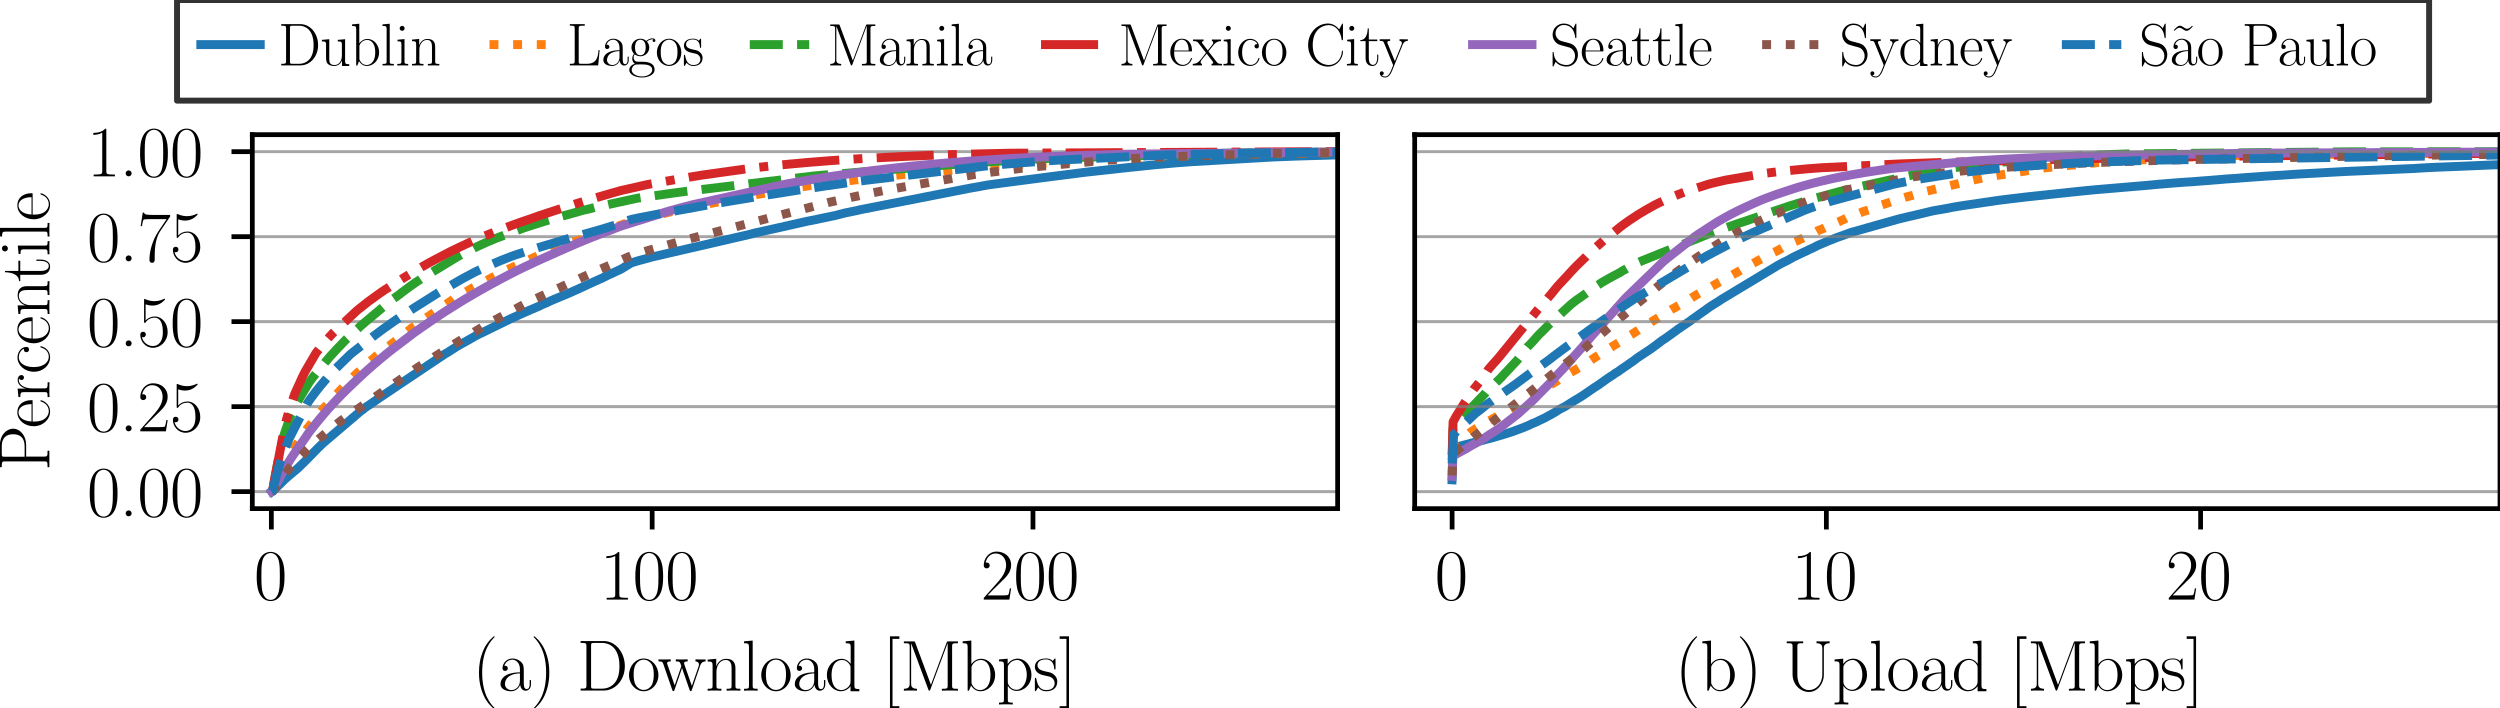 <?xml version="1.0" encoding="utf-8" standalone="no"?>
<!DOCTYPE svg PUBLIC "-//W3C//DTD SVG 1.1//EN"
  "http://www.w3.org/Graphics/SVG/1.1/DTD/svg11.dtd">
<svg xmlns:xlink="http://www.w3.org/1999/xlink" width="420.48pt" height="119.13pt" viewBox="0 0 420.48 119.13" xmlns="http://www.w3.org/2000/svg" version="1.1">
 <defs>
  <style type="text/css">*{stroke-linejoin: round; stroke-linecap: butt}</style>
 </defs>
 <g id="figure_1">
  <g id="patch_1">
   <path d="M 0 119.13 
L 420.48 119.13 
L 420.48 0 
L 0 0 
z
" style="fill: #ffffff"/>
  </g>
  <g id="axes_1">
   <g id="patch_2">
    <path d="M 42.437 85.548 
L 224.979 85.548 
L 224.979 22.65 
L 42.437 22.65 
z
" style="fill: #ffffff"/>
   </g>
   <g id="matplotlib.axis_1">
    <g id="xtick_1">
     <g id="line2d_1">
      <defs>
       <path id="mdd8d7b1de2" d="M 0 0 
L 0 3.5 
" style="stroke: #000000; stroke-width: 0.8"/>
      </defs>
      <g>
       <use xlink:href="#mdd8d7b1de2" x="45.64" y="85.548" style="stroke: #000000; stroke-width: 0.8"/>
      </g>
     </g>
     <g id="text_1">
      <!-- 0 -->
      <g transform="translate(42.713 100.85) scale(0.12 -0.12)">
       <defs>
        <path id="CMR17-30" d="M 2688 2025 
C 2688 2416 2682 3080 2413 3591 
C 2176 4039 1798 4198 1466 4198 
C 1158 4198 768 4058 525 3597 
C 269 3118 243 2524 243 2025 
C 243 1661 250 1106 448 619 
C 723 -39 1216 -128 1466 -128 
C 1760 -128 2208 -7 2470 600 
C 2662 1042 2688 1559 2688 2025 
z
M 1466 -26 
C 1056 -26 813 325 723 812 
C 653 1188 653 1738 653 2096 
C 653 2588 653 2997 736 3387 
C 858 3929 1216 4096 1466 4096 
C 1728 4096 2067 3923 2189 3400 
C 2272 3036 2278 2607 2278 2096 
C 2278 1680 2278 1169 2202 792 
C 2067 95 1690 -26 1466 -26 
z
" transform="scale(0.016)"/>
       </defs>
       <use xlink:href="#CMR17-30" transform="scale(0.996)"/>
      </g>
     </g>
    </g>
    <g id="xtick_2">
     <g id="line2d_2">
      <g>
       <use xlink:href="#mdd8d7b1de2" x="109.689" y="85.548" style="stroke: #000000; stroke-width: 0.8"/>
      </g>
     </g>
     <g id="text_2">
      <!-- 100 -->
      <g transform="translate(100.91 100.85) scale(0.12 -0.12)">
       <defs>
        <path id="CMR17-31" d="M 1702 4058 
C 1702 4192 1696 4192 1606 4192 
C 1357 3916 979 3827 621 3827 
C 602 3827 570 3827 563 3808 
C 557 3795 557 3782 557 3648 
C 755 3648 1088 3686 1344 3839 
L 1344 461 
C 1344 236 1331 160 781 160 
L 589 160 
L 589 0 
C 896 0 1216 0 1523 0 
C 1830 0 2150 0 2458 0 
L 2458 160 
L 2266 160 
C 1715 160 1702 230 1702 458 
L 1702 4058 
z
" transform="scale(0.016)"/>
       </defs>
       <use xlink:href="#CMR17-31" transform="scale(0.996)"/>
       <use xlink:href="#CMR17-30" transform="translate(45.69 0) scale(0.996)"/>
       <use xlink:href="#CMR17-30" transform="translate(91.381 0) scale(0.996)"/>
      </g>
     </g>
    </g>
    <g id="xtick_3">
     <g id="line2d_3">
      <g>
       <use xlink:href="#mdd8d7b1de2" x="173.739" y="85.548" style="stroke: #000000; stroke-width: 0.8"/>
      </g>
     </g>
     <g id="text_3">
      <!-- 200 -->
      <g transform="translate(164.96 100.85) scale(0.12 -0.12)">
       <defs>
        <path id="CMR17-32" d="M 2669 989 
L 2554 989 
C 2490 536 2438 459 2413 420 
C 2381 369 1920 369 1830 369 
L 602 369 
C 832 619 1280 1072 1824 1597 
C 2214 1967 2669 2402 2669 3035 
C 2669 3790 2067 4224 1395 4224 
C 691 4224 262 3604 262 3030 
C 262 2780 448 2748 525 2748 
C 589 2748 781 2787 781 3010 
C 781 3207 614 3264 525 3264 
C 486 3264 448 3258 422 3245 
C 544 3790 915 4058 1306 4058 
C 1862 4058 2227 3617 2227 3035 
C 2227 2479 1901 2000 1536 1584 
L 262 146 
L 262 0 
L 2515 0 
L 2669 989 
z
" transform="scale(0.016)"/>
       </defs>
       <use xlink:href="#CMR17-32" transform="scale(0.996)"/>
       <use xlink:href="#CMR17-30" transform="translate(45.69 0) scale(0.996)"/>
       <use xlink:href="#CMR17-30" transform="translate(91.381 0) scale(0.996)"/>
      </g>
     </g>
    </g>
    <g id="text_4">
     <!-- (a) Download [Mbps] -->
     <g transform="translate(79.457 116.141) scale(0.12 -0.12)">
      <defs>
       <path id="CMR17-28" d="M 1958 -1561 
C 1958 -1555 1958 -1542 1939 -1523 
C 1645 -1224 858 -407 858 1581 
C 858 3569 1632 4379 1946 4697 
C 1946 4704 1958 4717 1958 4736 
C 1958 4755 1939 4768 1914 4768 
C 1843 4768 1299 4296 986 3594 
C 666 2887 576 2199 576 1588 
C 576 1128 621 351 1005 -471 
C 1312 -1135 1837 -1600 1914 -1600 
C 1946 -1600 1958 -1587 1958 -1561 
z
" transform="scale(0.016)"/>
       <path id="CMR17-61" d="M 2304 1653 
C 2304 2072 2304 2294 2035 2543 
C 1798 2752 1523 2816 1306 2816 
C 800 2816 435 2407 435 1971 
C 435 1728 627 1728 666 1728 
C 749 1728 896 1778 896 1954 
C 896 2112 774 2181 666 2181 
C 640 2181 608 2174 589 2168 
C 723 2592 1069 2714 1293 2714 
C 1613 2714 1965 2429 1965 1885 
L 1965 1600 
C 1587 1600 1133 1549 774 1357 
C 371 1133 256 813 256 570 
C 256 77 832 -64 1171 -64 
C 1523 -64 1850 139 1990 511 
C 2003 233 2182 -18 2464 -18 
C 2598 -18 2938 70 2938 567 
L 2938 920 
L 2822 920 
L 2822 562 
C 2822 178 2650 128 2566 128 
C 2304 128 2304 458 2304 738 
L 2304 1653 
z
M 1965 870 
C 1965 317 1568 38 1216 38 
C 896 38 646 275 646 570 
C 646 761 730 1100 1101 1305 
C 1408 1478 1760 1504 1965 1504 
L 1965 870 
z
" transform="scale(0.016)"/>
       <path id="CMR17-29" d="M 1683 1581 
C 1683 2040 1638 2817 1254 3639 
C 947 4303 422 4768 346 4768 
C 326 4768 301 4761 301 4729 
C 301 4717 307 4710 314 4697 
C 621 4378 1402 3568 1402 1584 
C 1402 -407 627 -1217 314 -1537 
C 307 -1549 301 -1556 301 -1568 
C 301 -1600 326 -1600 346 -1600 
C 416 -1600 960 -1128 1274 -426 
C 1594 281 1683 969 1683 1581 
z
" transform="scale(0.016)"/>
       <path id="CMR17-44" d="M 333 4352 
L 333 4186 
C 774 4186 845 4186 845 3900 
L 845 452 
C 845 166 774 166 333 166 
L 333 0 
L 2368 0 
C 3398 0 4224 943 4224 2141 
C 4224 3346 3411 4352 2368 4352 
L 333 4352 
z
M 1523 166 
C 1267 166 1254 197 1254 414 
L 1254 3938 
C 1254 4155 1267 4186 1523 4186 
L 2240 4186 
C 2771 4186 3750 3874 3750 2141 
C 3750 1242 3488 879 3366 707 
C 3213 510 2848 166 2240 166 
L 1523 166 
z
" transform="scale(0.016)"/>
       <path id="CMR17-6f" d="M 2758 1356 
C 2758 2176 2163 2816 1466 2816 
C 768 2816 173 2176 173 1356 
C 173 551 768 -64 1466 -64 
C 2163 -64 2758 551 2758 1356 
z
M 1466 51 
C 1165 51 909 230 762 480 
C 602 767 582 1126 582 1408 
C 582 1677 595 2010 762 2298 
C 890 2509 1139 2714 1466 2714 
C 1754 2714 1997 2554 2150 2330 
C 2349 2029 2349 1607 2349 1408 
C 2349 1158 2336 775 2163 467 
C 1984 173 1709 51 1466 51 
z
" transform="scale(0.016)"/>
       <path id="CMR17-77" d="M 3725 2183 
C 3853 2560 4109 2560 4205 2560 
L 4205 2732 
C 4077 2732 3949 2732 3821 2732 
C 3699 2732 3424 2732 3315 2738 
L 3315 2560 
C 3514 2560 3622 2445 3622 2286 
C 3622 2241 3610 2184 3597 2140 
L 2995 407 
L 2342 2275 
C 2330 2319 2310 2370 2310 2395 
C 2310 2560 2528 2560 2630 2560 
L 2630 2738 
C 2483 2732 2214 2732 2061 2732 
C 1901 2732 1734 2732 1587 2738 
L 1587 2560 
C 1939 2560 1939 2547 2074 2149 
L 1485 451 
L 851 2281 
C 819 2363 819 2376 819 2395 
C 819 2560 1037 2560 1139 2560 
L 1139 2738 
C 986 2732 717 2732 557 2732 
C 416 2732 198 2732 64 2738 
L 64 2560 
C 346 2560 416 2541 486 2331 
L 1274 49 
C 1299 -33 1318 -52 1370 -52 
C 1414 -52 1440 -39 1472 56 
L 2131 1980 
L 2797 56 
C 2829 -39 2854 -52 2899 -52 
C 2950 -52 2970 -33 2995 50 
L 3725 2183 
z
" transform="scale(0.016)"/>
       <path id="CMR17-6e" d="M 2656 1933 
C 2656 2259 2592 2790 1837 2790 
C 1331 2790 1069 2400 973 2144 
L 966 2144 
L 966 2790 
L 211 2720 
L 211 2554 
C 589 2554 646 2515 646 2208 
L 646 428 
C 646 184 621 153 211 153 
L 211 -13 
C 365 0 646 0 813 0 
C 979 0 1267 0 1421 -13 
L 1421 153 
C 1011 153 986 178 986 428 
L 986 1658 
C 986 2247 1344 2688 1792 2688 
C 2266 2688 2317 2266 2317 1958 
L 2317 428 
C 2317 184 2291 153 1882 153 
L 1882 -13 
C 2035 0 2317 0 2483 0 
C 2650 0 2938 0 3091 -13 
L 3091 153 
C 2682 153 2656 178 2656 428 
L 2656 1933 
z
" transform="scale(0.016)"/>
       <path id="CMR17-6c" d="M 979 4396 
L 218 4326 
L 218 4160 
C 595 4160 653 4122 653 3817 
L 653 426 
C 653 184 627 153 218 153 
L 218 -13 
C 371 0 653 0 813 0 
C 979 0 1261 0 1414 -13 
L 1414 153 
C 1005 153 979 178 979 426 
L 979 4396 
z
" transform="scale(0.016)"/>
       <path id="CMR17-64" d="M 1869 4326 
L 1869 4160 
C 2246 4160 2304 4122 2304 3820 
L 2304 2345 
C 2278 2377 2016 2790 1498 2790 
C 845 2790 211 2208 211 1364 
C 211 525 806 -64 1434 -64 
C 1978 -64 2259 337 2291 380 
L 2291 -63 
L 3066 -63 
L 3066 128 
C 2688 128 2630 166 2630 473 
L 2630 4396 
L 1869 4326 
z
M 2291 755 
C 2291 563 2176 390 2029 262 
C 1811 70 1594 38 1472 38 
C 1286 38 621 134 621 1356 
C 621 2612 1363 2688 1530 2688 
C 1824 2688 2061 2522 2208 2291 
C 2291 2157 2291 2138 2291 2023 
L 2291 755 
z
" transform="scale(0.016)"/>
       <path id="CMR17-5b" d="M 1504 -1600 
L 1504 -1377 
L 902 -1377 
L 902 4544 
L 1504 4544 
L 1504 4767 
L 678 4767 
L 678 -1600 
L 1504 -1600 
z
" transform="scale(0.016)"/>
       <path id="CMR17-4d" d="M 1338 4224 
C 1299 4320 1293 4320 1158 4320 
L 339 4320 
L 339 4160 
C 781 4160 851 4160 851 3875 
L 851 610 
C 851 451 851 153 339 153 
L 339 -13 
C 486 0 755 0 915 0 
C 1075 0 1344 0 1491 -13 
L 1491 153 
C 979 153 979 451 979 610 
L 979 4135 
L 986 4135 
L 2490 89 
C 2515 25 2528 -13 2579 -13 
C 2630 -13 2643 25 2669 89 
L 4186 4166 
L 4192 4166 
L 4192 438 
C 4192 153 4122 153 3680 153 
L 3680 -13 
C 3853 0 4198 0 4384 0 
C 4570 0 4922 0 5094 -13 
L 5094 153 
C 4653 153 4582 153 4582 438 
L 4582 3875 
C 4582 4160 4653 4160 5094 4160 
L 5094 4320 
L 4282 4320 
C 4147 4320 4141 4314 4102 4218 
L 2720 502 
L 1338 4224 
z
" transform="scale(0.016)"/>
       <path id="CMR17-62" d="M 960 4396 
L 198 4326 
L 198 4160 
C 576 4160 634 4122 634 3817 
L 634 -13 
L 749 -13 
L 934 441 
C 1120 141 1395 -64 1766 -64 
C 2406 -64 3053 500 3053 1370 
C 3053 2188 2477 2790 1830 2790 
C 1434 2790 1152 2579 960 2330 
L 960 4396 
z
M 973 2004 
C 973 2118 973 2138 1062 2272 
C 1312 2657 1670 2688 1792 2688 
C 1984 2688 2643 2585 2643 1376 
C 2643 108 1888 38 1734 38 
C 1536 38 1248 114 1043 486 
C 973 608 973 621 973 735 
L 973 2004 
z
" transform="scale(0.016)"/>
       <path id="CMR17-70" d="M 1408 -1063 
C 998 -1063 973 -1037 973 -789 
L 973 402 
C 1158 134 1427 -38 1766 -38 
C 2406 -38 3053 523 3053 1388 
C 3053 2191 2496 2802 1837 2802 
C 1453 2802 1139 2592 960 2338 
L 960 2802 
L 198 2732 
L 198 2567 
C 576 2567 634 2528 634 2223 
L 634 -789 
C 634 -1031 608 -1063 198 -1063 
L 198 -1228 
C 352 -1216 634 -1216 800 -1216 
C 966 -1216 1254 -1216 1408 -1228 
L 1408 -1063 
z
M 973 2012 
C 973 2102 973 2235 1222 2471 
C 1254 2497 1472 2688 1792 2688 
C 2259 2688 2643 2108 2643 1382 
C 2643 656 2234 64 1728 64 
C 1498 64 1248 172 1056 472 
C 973 612 973 650 973 752 
L 973 2012 
z
" transform="scale(0.016)"/>
       <path id="CMR17-73" d="M 1978 2697 
C 1978 2813 1971 2819 1933 2819 
C 1907 2819 1901 2813 1824 2717 
C 1805 2691 1747 2626 1728 2601 
C 1523 2819 1235 2819 1126 2819 
C 416 2819 160 2447 160 2076 
C 160 1498 813 1365 998 1325 
C 1402 1243 1542 1217 1677 1101 
C 1760 1025 1901 884 1901 654 
C 1901 384 1747 38 1158 38 
C 602 38 403 460 288 1021 
C 269 1110 269 1117 218 1117 
C 166 1117 160 1110 160 983 
L 160 63 
C 160 -51 166 -58 205 -58 
C 237 -58 243 -51 275 0 
C 314 57 410 211 448 276 
C 576 103 800 -64 1158 -64 
C 1792 -64 2131 283 2131 784 
C 2131 1112 1958 1285 1875 1362 
C 1683 1561 1459 1606 1190 1657 
C 838 1735 390 1825 390 2217 
C 390 2383 480 2737 1126 2737 
C 1811 2737 1850 2094 1862 1888 
C 1869 1856 1901 1849 1920 1849 
C 1978 1849 1978 1869 1978 1978 
L 1978 2697 
z
" transform="scale(0.016)"/>
       <path id="CMR17-5d" d="M 915 4767 
L 90 4767 
L 90 4544 
L 691 4544 
L 691 -1377 
L 90 -1377 
L 90 -1600 
L 915 -1600 
L 915 4767 
z
" transform="scale(0.016)"/>
      </defs>
      <use xlink:href="#CMR17-28" transform="scale(0.996)"/>
      <use xlink:href="#CMR17-61" transform="translate(35.281 0) scale(0.996)"/>
      <use xlink:href="#CMR17-29" transform="translate(80.971 0) scale(0.996)"/>
      <use xlink:href="#CMR17-44" transform="translate(146.328 0) scale(0.996)"/>
      <use xlink:href="#CMR17-6f" transform="translate(216.722 0) scale(0.996)"/>
      <use xlink:href="#CMR17-77" transform="translate(259.81 0) scale(0.996)"/>
      <use xlink:href="#CMR17-6e" transform="translate(326.319 0) scale(0.996)"/>
      <use xlink:href="#CMR17-6c" transform="translate(377.215 0) scale(0.996)"/>
      <use xlink:href="#CMR17-6f" transform="translate(402.086 0) scale(0.996)"/>
      <use xlink:href="#CMR17-61" transform="translate(447.776 0) scale(0.996)"/>
      <use xlink:href="#CMR17-64" transform="translate(493.467 0) scale(0.996)"/>
      <use xlink:href="#CMR17-5b" transform="translate(574.438 0) scale(0.996)"/>
      <use xlink:href="#CMR17-4d" transform="translate(599.309 0) scale(0.996)"/>
      <use xlink:href="#CMR17-62" transform="translate(683.996 0) scale(0.996)"/>
      <use xlink:href="#CMR17-70" transform="translate(734.892 0) scale(0.996)"/>
      <use xlink:href="#CMR17-73" transform="translate(785.787 0) scale(0.996)"/>
      <use xlink:href="#CMR17-5d" transform="translate(821.588 0) scale(0.996)"/>
     </g>
    </g>
   </g>
   <g id="matplotlib.axis_2">
    <g id="ytick_1">
     <g id="line2d_4">
      <path d="M 42.437 82.689 
L 224.979 82.689 
" clip-path="url(#pcaa18c2d03)" style="fill: none; stroke: #808080; stroke-opacity: 0.7; stroke-width: 0.5; stroke-linecap: square"/>
     </g>
     <g id="line2d_5">
      <defs>
       <path id="mf1c1e99b7a" d="M 0 0 
L -3.5 0 
" style="stroke: #000000; stroke-width: 0.8"/>
      </defs>
      <g>
       <use xlink:href="#mf1c1e99b7a" x="42.437" y="82.689" style="stroke: #000000; stroke-width: 0.8"/>
      </g>
     </g>
     <g id="text_5">
      <!-- 0.00 -->
      <g transform="translate(14.627 86.84) scale(0.12 -0.12)">
       <defs>
        <path id="CMR17-2e" d="M 1062 261 
C 1062 420 934 522 800 522 
C 672 522 538 420 538 261 
C 538 102 666 0 800 0 
C 928 0 1062 102 1062 261 
z
" transform="scale(0.016)"/>
       </defs>
       <use xlink:href="#CMR17-30" transform="scale(0.996)"/>
       <use xlink:href="#CMR17-2e" transform="translate(45.69 0) scale(0.996)"/>
       <use xlink:href="#CMR17-30" transform="translate(70.562 0) scale(0.996)"/>
       <use xlink:href="#CMR17-30" transform="translate(116.252 0) scale(0.996)"/>
      </g>
     </g>
    </g>
    <g id="ytick_2">
     <g id="line2d_6">
      <path d="M 42.437 68.394 
L 224.979 68.394 
" clip-path="url(#pcaa18c2d03)" style="fill: none; stroke: #808080; stroke-opacity: 0.7; stroke-width: 0.5; stroke-linecap: square"/>
     </g>
     <g id="line2d_7">
      <g>
       <use xlink:href="#mf1c1e99b7a" x="42.437" y="68.394" style="stroke: #000000; stroke-width: 0.8"/>
      </g>
     </g>
     <g id="text_6">
      <!-- 0.25 -->
      <g transform="translate(14.627 72.545) scale(0.12 -0.12)">
       <defs>
        <path id="CMR17-35" d="M 730 3692 
C 794 3666 1056 3584 1325 3584 
C 1920 3584 2246 3911 2432 4100 
C 2432 4157 2432 4192 2394 4192 
C 2387 4192 2374 4192 2323 4163 
C 2099 4058 1837 3973 1517 3973 
C 1325 3973 1037 3999 723 4139 
C 653 4171 640 4171 634 4171 
C 602 4171 595 4164 595 4037 
L 595 2203 
C 595 2089 595 2057 659 2057 
C 691 2057 704 2070 736 2114 
C 941 2401 1222 2522 1542 2522 
C 1766 2522 2246 2382 2246 1289 
C 2246 1085 2246 715 2054 421 
C 1894 159 1645 25 1370 25 
C 947 25 518 320 403 814 
C 429 807 480 795 506 795 
C 589 795 749 840 749 1038 
C 749 1210 627 1280 506 1280 
C 358 1280 262 1190 262 1011 
C 262 454 704 -128 1382 -128 
C 2042 -128 2669 440 2669 1264 
C 2669 2030 2170 2624 1549 2624 
C 1222 2624 947 2503 730 2274 
L 730 3692 
z
" transform="scale(0.016)"/>
       </defs>
       <use xlink:href="#CMR17-30" transform="scale(0.996)"/>
       <use xlink:href="#CMR17-2e" transform="translate(45.69 0) scale(0.996)"/>
       <use xlink:href="#CMR17-32" transform="translate(70.562 0) scale(0.996)"/>
       <use xlink:href="#CMR17-35" transform="translate(116.252 0) scale(0.996)"/>
      </g>
     </g>
    </g>
    <g id="ytick_3">
     <g id="line2d_8">
      <path d="M 42.437 54.099 
L 224.979 54.099 
" clip-path="url(#pcaa18c2d03)" style="fill: none; stroke: #808080; stroke-opacity: 0.7; stroke-width: 0.5; stroke-linecap: square"/>
     </g>
     <g id="line2d_9">
      <g>
       <use xlink:href="#mf1c1e99b7a" x="42.437" y="54.099" style="stroke: #000000; stroke-width: 0.8"/>
      </g>
     </g>
     <g id="text_7">
      <!-- 0.50 -->
      <g transform="translate(14.627 58.25) scale(0.12 -0.12)">
       <use xlink:href="#CMR17-30" transform="scale(0.996)"/>
       <use xlink:href="#CMR17-2e" transform="translate(45.69 0) scale(0.996)"/>
       <use xlink:href="#CMR17-35" transform="translate(70.562 0) scale(0.996)"/>
       <use xlink:href="#CMR17-30" transform="translate(116.252 0) scale(0.996)"/>
      </g>
     </g>
    </g>
    <g id="ytick_4">
     <g id="line2d_10">
      <path d="M 42.437 39.804 
L 224.979 39.804 
" clip-path="url(#pcaa18c2d03)" style="fill: none; stroke: #808080; stroke-opacity: 0.7; stroke-width: 0.5; stroke-linecap: square"/>
     </g>
     <g id="line2d_11">
      <g>
       <use xlink:href="#mf1c1e99b7a" x="42.437" y="39.804" style="stroke: #000000; stroke-width: 0.8"/>
      </g>
     </g>
     <g id="text_8">
      <!-- 0.75 -->
      <g transform="translate(14.627 43.955) scale(0.12 -0.12)">
       <defs>
        <path id="CMR17-37" d="M 2886 3941 
L 2886 4081 
L 1382 4081 
C 634 4081 621 4165 595 4288 
L 480 4288 
L 294 3094 
L 410 3094 
C 429 3215 474 3540 550 3661 
C 589 3712 1062 3712 1171 3712 
L 2579 3712 
L 1869 2661 
C 1395 1954 1069 999 1069 165 
C 1069 89 1069 -128 1299 -128 
C 1530 -128 1530 89 1530 171 
L 1530 465 
C 1530 1508 1709 2196 2003 2636 
L 2886 3941 
z
" transform="scale(0.016)"/>
       </defs>
       <use xlink:href="#CMR17-30" transform="scale(0.996)"/>
       <use xlink:href="#CMR17-2e" transform="translate(45.69 0) scale(0.996)"/>
       <use xlink:href="#CMR17-37" transform="translate(70.562 0) scale(0.996)"/>
       <use xlink:href="#CMR17-35" transform="translate(116.252 0) scale(0.996)"/>
      </g>
     </g>
    </g>
    <g id="ytick_5">
     <g id="line2d_12">
      <path d="M 42.437 25.509 
L 224.979 25.509 
" clip-path="url(#pcaa18c2d03)" style="fill: none; stroke: #808080; stroke-opacity: 0.7; stroke-width: 0.5; stroke-linecap: square"/>
     </g>
     <g id="line2d_13">
      <g>
       <use xlink:href="#mf1c1e99b7a" x="42.437" y="25.509" style="stroke: #000000; stroke-width: 0.8"/>
      </g>
     </g>
     <g id="text_9">
      <!-- 1.00 -->
      <g transform="translate(14.627 29.66) scale(0.12 -0.12)">
       <use xlink:href="#CMR17-31" transform="scale(0.996)"/>
       <use xlink:href="#CMR17-2e" transform="translate(45.69 0) scale(0.996)"/>
       <use xlink:href="#CMR17-30" transform="translate(70.562 0) scale(0.996)"/>
       <use xlink:href="#CMR17-30" transform="translate(116.252 0) scale(0.996)"/>
      </g>
     </g>
    </g>
    <g id="text_10">
     <!-- Percentile -->
     <g transform="translate(8.302 79.217) rotate(-90) scale(0.12 -0.12)">
      <defs>
       <path id="CMR17-50" d="M 1267 2042 
L 2291 2042 
C 3117 2042 3718 2578 3718 3184 
C 3718 3791 3130 4352 2291 4352 
L 333 4352 
L 333 4186 
C 774 4186 845 4186 845 3899 
L 845 446 
C 845 160 774 160 333 160 
L 333 0 
C 518 0 858 0 1056 0 
C 1254 0 1594 0 1779 0 
L 1779 160 
C 1338 160 1267 160 1267 446 
L 1267 2042 
z
M 1254 2176 
L 1254 3938 
C 1254 4155 1267 4186 1523 4186 
L 2170 4186 
C 2995 4186 3232 3714 3232 3184 
C 3232 2604 2950 2176 2170 2176 
L 1254 2176 
z
" transform="scale(0.016)"/>
       <path id="CMR17-65" d="M 2438 1472 
C 2464 1498 2464 1511 2464 1576 
C 2464 2238 2118 2816 1389 2816 
C 710 2816 173 2169 173 1383 
C 173 551 781 -64 1459 -64 
C 2176 -64 2458 607 2458 740 
C 2458 784 2419 784 2406 784 
C 2362 784 2355 771 2330 696 
C 2189 265 1837 51 1504 51 
C 1229 51 954 203 781 480 
C 582 803 582 1176 582 1472 
L 2438 1472 
z
M 589 1568 
C 634 2505 1126 2714 1382 2714 
C 1818 2714 2112 2297 2118 1568 
L 589 1568 
z
" transform="scale(0.016)"/>
       <path id="CMR17-72" d="M 960 1497 
C 960 2112 1222 2688 1702 2688 
C 1747 2688 1792 2682 1837 2662 
C 1837 2662 1696 2617 1696 2452 
C 1696 2298 1818 2234 1914 2234 
C 1990 2234 2131 2279 2131 2458 
C 2131 2663 1926 2790 1709 2790 
C 1222 2790 1011 2317 947 2093 
L 941 2093 
L 941 2790 
L 198 2720 
L 198 2554 
C 576 2554 634 2515 634 2208 
L 634 428 
C 634 184 608 153 198 153 
L 198 -13 
C 352 0 646 0 813 0 
C 998 0 1325 0 1498 -13 
L 1498 153 
C 1037 153 960 153 960 440 
L 960 1497 
z
" transform="scale(0.016)"/>
       <path id="CMR17-63" d="M 2234 2240 
C 2112 2240 1933 2240 1933 2017 
C 1933 1838 2080 1787 2163 1787 
C 2208 1787 2394 1807 2394 2024 
C 2394 2467 1958 2803 1466 2803 
C 787 2803 211 2178 211 1363 
C 211 516 813 -64 1466 -64 
C 2259 -64 2458 677 2458 748 
C 2458 774 2451 793 2406 793 
C 2362 793 2355 787 2330 703 
C 2163 180 1798 51 1523 51 
C 1114 51 621 427 621 1369 
C 621 2338 1094 2688 1472 2688 
C 1722 2688 2093 2573 2234 2240 
z
" transform="scale(0.016)"/>
       <path id="CMR17-74" d="M 966 2560 
L 1862 2560 
L 1862 2725 
L 966 2725 
L 966 3904 
L 851 3904 
C 838 3245 614 2668 70 2668 
L 70 2560 
L 627 2560 
L 627 771 
C 627 650 627 -64 1370 -64 
C 1747 -64 1965 306 1965 777 
L 1965 1140 
L 1850 1140 
L 1850 783 
C 1850 344 1677 51 1408 51 
C 1222 51 966 178 966 758 
L 966 2560 
z
" transform="scale(0.016)"/>
       <path id="CMR17-69" d="M 992 3909 
C 992 4049 877 4170 730 4170 
C 589 4170 467 4056 467 3909 
C 467 3769 582 3648 730 3648 
C 870 3648 992 3763 992 3909 
z
M 243 2706 
L 243 2541 
C 602 2541 653 2502 653 2197 
L 653 427 
C 653 184 627 153 218 153 
L 218 -13 
C 371 0 646 0 806 0 
C 960 0 1222 0 1370 -13 
L 1370 153 
C 992 153 979 191 979 420 
L 979 2776 
L 243 2706 
z
" transform="scale(0.016)"/>
      </defs>
      <use xlink:href="#CMR17-50" transform="scale(0.996)"/>
      <use xlink:href="#CMR17-65" transform="translate(59.984 0) scale(0.996)"/>
      <use xlink:href="#CMR17-72" transform="translate(100.47 0) scale(0.996)"/>
      <use xlink:href="#CMR17-63" transform="translate(135.75 0) scale(0.996)"/>
      <use xlink:href="#CMR17-65" transform="translate(176.236 0) scale(0.996)"/>
      <use xlink:href="#CMR17-6e" transform="translate(216.722 0) scale(0.996)"/>
      <use xlink:href="#CMR17-74" transform="translate(265.015 0) scale(0.996)"/>
      <use xlink:href="#CMR17-69" transform="translate(300.295 0) scale(0.996)"/>
      <use xlink:href="#CMR17-6c" transform="translate(325.166 0) scale(0.996)"/>
      <use xlink:href="#CMR17-65" transform="translate(350.037 0) scale(0.996)"/>
     </g>
    </g>
   </g>
   <g id="line2d_14">
    <path d="M 45.733 82.688 
L 46.106 82.391 
L 46.264 82.226 
L 46.91 81.579 
L 47.026 81.485 
L 47.764 80.746 
L 47.957 80.57 
L 48.115 80.429 
L 48.336 80.234 
L 48.474 80.12 
L 49.968 78.859 
L 50.17 78.681 
L 50.569 78.294 
L 50.702 78.155 
L 51.05 77.831 
L 53.621 75.213 
L 53.802 75.048 
L 53.932 74.923 
L 54.099 74.759 
L 54.346 74.521 
L 60.507 69.276 
L 60.737 69.094 
L 60.867 69.01 
L 61.068 68.855 
L 61.2 68.732 
L 61.418 68.566 
L 61.756 68.325 
L 61.896 68.24 
L 62.164 68.075 
L 62.346 67.93 
L 62.774 67.64 
L 62.993 67.485 
L 63.159 67.374 
L 63.542 67.107 
L 63.818 66.896 
L 64.038 66.769 
L 65.725 65.641 
L 65.849 65.559 
L 66.324 65.229 
L 74.828 59.537 
L 75.161 59.342 
L 75.307 59.272 
L 75.628 59.056 
L 75.867 58.903 
L 76.192 58.699 
L 76.35 58.601 
L 76.798 58.307 
L 77.114 58.122 
L 77.528 57.89 
L 79.608 56.721 
L 79.86 56.569 
L 80.005 56.497 
L 80.439 56.262 
L 80.925 56.037 
L 81.039 55.979 
L 84.838 54.122 
L 85.25 53.924 
L 85.672 53.708 
L 86.161 53.486 
L 86.303 53.419 
L 86.713 53.242 
L 87.195 53.012 
L 87.322 52.946 
L 87.589 52.83 
L 88.667 52.358 
L 88.853 52.274 
L 89.338 52.062 
L 89.5 51.996 
L 89.902 51.831 
L 90.014 51.775 
L 90.659 51.501 
L 90.768 51.446 
L 91.099 51.273 
L 92.187 50.81 
L 92.559 50.621 
L 93.025 50.422 
L 93.136 50.371 
L 93.495 50.225 
L 95.308 49.473 
L 95.613 49.341 
L 96.17 49.095 
L 96.549 48.92 
L 97.068 48.696 
L 98.592 47.993 
L 98.701 47.933 
L 99.017 47.791 
L 100.578 47.086 
L 100.713 47.019 
L 101.404 46.715 
L 101.517 46.653 
L 101.883 46.475 
L 102.195 46.308 
L 102.957 45.97 
L 103.715 45.611 
L 104.301 45.342 
L 104.55 45.216 
L 104.773 45.072 
L 105.192 44.82 
L 105.408 44.677 
L 106.065 44.284 
L 106.205 44.211 
L 107.13 43.925 
L 107.522 43.807 
L 108.656 43.507 
L 109.16 43.366 
L 109.692 43.22 
L 109.829 43.188 
L 126.204 39.393 
L 126.793 39.226 
L 127.065 39.158 
L 127.944 38.976 
L 128.37 38.876 
L 129.997 38.514 
L 130.134 38.485 
L 135.797 37.208 
L 137.272 36.926 
L 137.762 36.808 
L 139.831 36.377 
L 140.41 36.265 
L 142.023 35.843 
L 143.046 35.631 
L 144.346 35.362 
L 144.46 35.326 
L 144.784 35.253 
L 163 31.675 
L 164.913 31.343 
L 165.175 31.286 
L 165.96 31.145 
L 166.128 31.111 
L 167.589 30.915 
L 167.755 30.892 
L 169.083 30.714 
L 176.979 29.678 
L 177.262 29.638 
L 178.376 29.501 
L 178.618 29.469 
L 179.488 29.362 
L 180.79 29.2 
L 181.445 29.109 
L 182.49 28.976 
L 189.29 28.228 
L 189.83 28.172 
L 191.204 28.026 
L 194.313 27.705 
L 197.678 27.403 
L 198.059 27.372 
L 200.559 27.186 
L 214.218 26.401 
L 218.388 26.241 
L 225.072 26.05 
L 225.072 26.05 
" clip-path="url(#pcaa18c2d03)" style="fill: none; stroke: #1f77b4; stroke-width: 1.5; stroke-linecap: square"/>
   </g>
   <g id="line2d_15">
    <path d="M 45.748 82.687 
L 45.876 82.56 
L 46.019 82.215 
L 46.093 82.038 
L 46.312 81.447 
L 47.174 79.414 
L 47.303 79.146 
L 47.591 78.56 
L 47.724 78.322 
L 47.989 77.859 
L 48.332 77.223 
L 48.425 77.07 
L 48.642 76.694 
L 48.782 76.466 
L 49.582 75.194 
L 50.052 74.499 
L 50.19 74.309 
L 50.307 74.141 
L 50.46 73.87 
L 50.885 73.231 
L 51.036 73.001 
L 51.556 72.267 
L 51.691 72.056 
L 52 71.685 
L 52.395 71.196 
L 52.597 70.943 
L 52.788 70.728 
L 52.92 70.562 
L 53.075 70.372 
L 53.202 70.232 
L 53.464 69.889 
L 54.544 68.55 
L 54.717 68.384 
L 56.689 66.247 
L 57.029 65.861 
L 57.192 65.68 
L 58.831 63.987 
L 59.013 63.799 
L 59.172 63.653 
L 59.616 63.196 
L 60.065 62.749 
L 60.232 62.596 
L 60.794 62.15 
L 60.964 61.958 
L 61.221 61.755 
L 61.444 61.531 
L 61.946 61.026 
L 62.078 60.884 
L 62.825 60.291 
L 63.011 60.123 
L 63.258 59.894 
L 63.379 59.791 
L 63.744 59.53 
L 63.89 59.409 
L 64.195 59.165 
L 64.472 58.93 
L 64.925 58.559 
L 65.2 58.357 
L 65.813 57.904 
L 69.023 55.366 
L 69.169 55.224 
L 72.306 53.035 
L 72.537 52.875 
L 75.924 50.557 
L 76.133 50.421 
L 76.27 50.309 
L 76.735 50.042 
L 76.868 49.947 
L 77.229 49.742 
L 77.364 49.647 
L 78.908 48.772 
L 79.172 48.61 
L 79.424 48.466 
L 79.891 48.218 
L 80.001 48.149 
L 80.34 47.98 
L 81.032 47.603 
L 81.349 47.439 
L 82.755 46.689 
L 83.153 46.469 
L 83.481 46.277 
L 83.596 46.191 
L 83.908 46.02 
L 84.037 45.943 
L 88.943 43.717 
L 89.219 43.588 
L 89.964 43.241 
L 90.249 43.116 
L 90.767 42.887 
L 92.142 42.303 
L 92.256 42.249 
L 92.563 42.137 
L 93.024 41.986 
L 93.289 41.874 
L 93.847 41.656 
L 95.454 41.076 
L 95.857 40.925 
L 98.415 40.01 
L 99.165 39.741 
L 99.294 39.691 
L 99.967 39.461 
L 103.59 38.158 
L 103.687 38.124 
L 104.117 37.975 
L 104.668 37.779 
L 105.594 37.442 
L 105.718 37.386 
L 108.356 36.7 
L 109.461 36.414 
L 110.159 36.226 
L 110.98 36.049 
L 111.071 36.026 
L 111.786 35.875 
L 111.945 35.823 
L 112.795 35.631 
L 112.976 35.592 
L 115.983 34.956 
L 116.957 34.747 
L 117.076 34.712 
L 122.888 33.546 
L 123.087 33.503 
L 124.063 33.33 
L 124.729 33.203 
L 125.616 33.022 
L 134.201 31.504 
L 135.538 31.325 
L 136.021 31.241 
L 143.659 30.292 
L 145.325 30.109 
L 147.723 29.815 
L 149.173 29.651 
L 150.078 29.544 
L 151.523 29.395 
L 153.978 29.145 
L 167.564 27.946 
L 186.65 26.708 
L 191.565 26.497 
L 192.709 26.451 
L 198.1 26.244 
L 204.694 26.011 
L 213.339 25.826 
L 214.511 25.8 
L 225.218 25.666 
L 225.218 25.666 
" clip-path="url(#pcaa18c2d03)" style="fill: none; stroke-dasharray: 1.5,2.475; stroke-dashoffset: 0; stroke: #ff7f0e; stroke-width: 1.5"/>
   </g>
   <g id="line2d_16">
    <path d="M 45.64 82.689 
L 45.944 82.119 
L 46.453 79.203 
L 46.654 78.127 
L 46.856 77.066 
L 47.698 73.401 
L 47.914 72.728 
L 48.03 72.395 
L 48.687 70.496 
L 48.875 69.944 
L 48.942 69.796 
L 49.082 69.494 
L 49.206 69.212 
L 49.369 68.855 
L 49.447 68.709 
L 49.74 68.139 
L 49.846 67.95 
L 49.974 67.712 
L 50.137 67.419 
L 51.07 65.833 
L 51.166 65.686 
L 51.27 65.51 
L 51.405 65.298 
L 51.489 65.158 
L 51.649 64.897 
L 51.743 64.735 
L 52.019 64.289 
L 52.666 63.401 
L 52.789 63.253 
L 53.218 62.716 
L 53.385 62.507 
L 53.959 61.795 
L 54.207 61.513 
L 54.327 61.378 
L 54.619 61.027 
L 54.763 60.849 
L 55.532 59.937 
L 56.012 59.414 
L 56.134 59.288 
L 56.344 59.056 
L 56.499 58.878 
L 57.02 58.334 
L 57.15 58.203 
L 57.298 58.059 
L 57.465 57.873 
L 57.578 57.751 
L 57.722 57.608 
L 57.891 57.428 
L 58.148 57.164 
L 59.05 56.313 
L 59.289 56.092 
L 59.47 55.914 
L 59.608 55.784 
L 59.755 55.654 
L 59.93 55.491 
L 60.163 55.286 
L 60.314 55.151 
L 60.557 54.919 
L 60.705 54.779 
L 60.821 54.679 
L 61 54.528 
L 64.139 51.89 
L 64.254 51.793 
L 64.462 51.617 
L 65.456 50.815 
L 65.567 50.719 
L 65.847 50.507 
L 66.178 50.237 
L 67.004 49.653 
L 67.15 49.541 
L 67.398 49.345 
L 67.534 49.234 
L 68.974 48.167 
L 69.115 48.061 
L 69.388 47.876 
L 69.717 47.644 
L 69.965 47.47 
L 70.604 47.056 
L 70.746 46.96 
L 71.154 46.7 
L 76.795 43.267 
L 77.127 43.076 
L 77.288 42.99 
L 78.471 42.362 
L 79.211 42.016 
L 79.348 41.944 
L 79.586 41.81 
L 79.726 41.733 
L 80.228 41.484 
L 80.552 41.339 
L 80.711 41.264 
L 81.692 40.815 
L 81.868 40.743 
L 82.118 40.63 
L 82.433 40.507 
L 82.618 40.431 
L 83.212 40.166 
L 83.365 40.1 
L 88.142 38.318 
L 88.612 38.169 
L 89.692 37.815 
L 90.658 37.52 
L 91.196 37.345 
L 91.462 37.263 
L 93.151 36.748 
L 93.47 36.65 
L 94.898 36.262 
L 95.071 36.205 
L 95.541 36.085 
L 96.49 35.821 
L 96.74 35.754 
L 97.867 35.424 
L 98.019 35.382 
L 98.988 35.16 
L 99.248 35.096 
L 99.809 34.952 
L 99.978 34.905 
L 107.16 33.343 
L 110.132 32.911 
L 111.403 32.735 
L 111.985 32.645 
L 113.385 32.453 
L 113.52 32.431 
L 114.746 32.271 
L 115.113 32.221 
L 136.924 29.593 
L 138.494 29.452 
L 165.063 27.283 
L 170.732 26.952 
L 171.037 26.935 
L 174.028 26.761 
L 177.561 26.585 
L 207.867 25.733 
L 225.028 25.573 
L 225.028 25.573 
" clip-path="url(#pcaa18c2d03)" style="fill: none; stroke-dasharray: 5.55,2.4; stroke-dashoffset: 0; stroke: #2ca02c; stroke-width: 1.5"/>
   </g>
   <g id="line2d_17">
    <path d="M 45.678 82.689 
L 45.829 82.549 
L 45.922 82.145 
L 46.092 81.052 
L 47.941 71.475 
L 48.22 70.43 
L 48.432 69.723 
L 48.553 69.298 
L 49.531 66.36 
L 49.628 66.133 
L 50.855 63.421 
L 50.958 63.218 
L 51.214 62.7 
L 51.275 62.57 
L 53.159 59.357 
L 53.274 59.207 
L 54.043 58.246 
L 54.182 58.072 
L 54.45 57.755 
L 54.636 57.54 
L 54.754 57.403 
L 55.074 57.032 
L 55.424 56.641 
L 55.918 56.111 
L 56.073 55.947 
L 59.962 52.305 
L 60.123 52.169 
L 60.294 52.027 
L 60.487 51.877 
L 60.599 51.789 
L 61.745 50.886 
L 61.91 50.761 
L 62.112 50.603 
L 62.318 50.454 
L 62.614 50.247 
L 62.728 50.16 
L 62.982 49.975 
L 63.107 49.875 
L 63.365 49.693 
L 64.118 49.156 
L 64.586 48.843 
L 64.996 48.578 
L 65.208 48.446 
L 65.715 48.118 
L 66.361 47.689 
L 66.646 47.522 
L 67.728 46.843 
L 67.964 46.688 
L 68.677 46.255 
L 68.98 46.074 
L 69.214 45.934 
L 70.619 45.083 
L 71.051 44.835 
L 71.183 44.76 
L 71.703 44.46 
L 72.227 44.167 
L 72.508 44.021 
L 72.62 43.957 
L 73.088 43.706 
L 75.05 42.676 
L 75.352 42.527 
L 75.5 42.446 
L 75.783 42.295 
L 75.96 42.211 
L 76.273 42.06 
L 76.386 42.006 
L 77.044 41.689 
L 77.329 41.547 
L 79.409 40.583 
L 79.521 40.532 
L 80.337 40.178 
L 80.563 40.078 
L 81.108 39.851 
L 81.314 39.763 
L 81.73 39.601 
L 81.863 39.551 
L 82.415 39.326 
L 82.595 39.256 
L 83.117 39.051 
L 83.279 38.982 
L 83.904 38.731 
L 84.038 38.677 
L 84.567 38.473 
L 84.745 38.401 
L 86.618 37.712 
L 87.075 37.547 
L 87.219 37.492 
L 87.611 37.353 
L 88.252 37.138 
L 88.817 36.942 
L 89.599 36.673 
L 90.127 36.486 
L 90.259 36.435 
L 90.704 36.277 
L 90.817 36.236 
L 91.464 36.027 
L 93.61 35.322 
L 93.781 35.266 
L 94.483 35.045 
L 95.304 34.779 
L 96.51 34.391 
L 97.008 34.231 
L 97.796 33.986 
L 101.135 32.995 
L 101.632 32.853 
L 102.279 32.662 
L 102.862 32.491 
L 103.013 32.449 
L 104.044 32.156 
L 104.301 32.082 
L 108.826 31.052 
L 110.139 30.815 
L 110.432 30.76 
L 116.145 29.765 
L 116.973 29.628 
L 117.091 29.611 
L 118.005 29.46 
L 118.116 29.444 
L 126.194 28.312 
L 127.649 28.141 
L 127.796 28.125 
L 129.071 27.978 
L 129.202 27.962 
L 131.119 27.759 
L 132.656 27.614 
L 135.071 27.394 
L 135.477 27.354 
L 139.594 27.025 
L 142.389 26.835 
L 143.679 26.754 
L 145.975 26.618 
L 151.974 26.32 
L 155.901 26.15 
L 159.569 26.013 
L 165.41 25.864 
L 170.001 25.765 
L 221.085 25.513 
L 225.065 25.512 
L 225.065 25.512 
" clip-path="url(#pcaa18c2d03)" style="fill: none; stroke-dasharray: 9.6,2.4,1.5,2.4; stroke-dashoffset: 0; stroke: #d62728; stroke-width: 1.5"/>
   </g>
   <g id="line2d_18">
    <path d="M 45.7 82.689 
L 45.905 82.574 
L 47.674 79.189 
L 47.751 79.057 
L 47.88 78.842 
L 47.988 78.658 
L 48.851 77.245 
L 48.976 77.051 
L 49.182 76.743 
L 49.301 76.565 
L 49.94 75.639 
L 50.06 75.462 
L 50.189 75.283 
L 50.683 74.585 
L 51.268 73.75 
L 51.503 73.407 
L 51.63 73.21 
L 51.968 72.724 
L 52.19 72.437 
L 52.894 71.54 
L 53.706 70.545 
L 53.836 70.39 
L 54.455 69.654 
L 54.57 69.519 
L 54.695 69.377 
L 55.2 68.793 
L 55.33 68.647 
L 55.468 68.492 
L 55.688 68.253 
L 56.444 67.438 
L 56.656 67.214 
L 57.212 66.633 
L 57.337 66.497 
L 57.775 66.056 
L 57.901 65.936 
L 58.789 65.065 
L 60.34 63.583 
L 60.467 63.467 
L 60.97 63.012 
L 61.232 62.768 
L 61.383 62.633 
L 61.785 62.272 
L 61.9 62.168 
L 62.197 61.905 
L 62.451 61.682 
L 62.614 61.542 
L 62.819 61.355 
L 62.997 61.205 
L 63.298 60.947 
L 63.802 60.525 
L 64.066 60.304 
L 64.507 59.938 
L 64.644 59.824 
L 64.853 59.648 
L 65.399 59.206 
L 65.63 59.021 
L 65.756 58.923 
L 69.64 55.971 
L 69.857 55.817 
L 70.192 55.581 
L 70.323 55.491 
L 70.615 55.287 
L 71.015 55.003 
L 71.127 54.929 
L 71.393 54.747 
L 71.687 54.543 
L 71.952 54.364 
L 72.239 54.164 
L 72.494 53.985 
L 72.613 53.906 
L 74.773 52.462 
L 74.888 52.388 
L 75.362 52.093 
L 76.159 51.589 
L 76.398 51.445 
L 76.803 51.188 
L 77.197 50.943 
L 77.509 50.747 
L 77.865 50.529 
L 78.174 50.344 
L 80.654 48.89 
L 80.777 48.823 
L 81.312 48.526 
L 81.424 48.463 
L 81.714 48.303 
L 82.483 47.879 
L 82.602 47.81 
L 82.93 47.632 
L 83.103 47.539 
L 84.007 47.047 
L 84.304 46.891 
L 85.902 46.054 
L 86.728 45.633 
L 86.848 45.572 
L 87.188 45.402 
L 88.067 44.976 
L 88.369 44.833 
L 88.493 44.776 
L 90.471 43.847 
L 90.758 43.716 
L 91.102 43.564 
L 91.242 43.498 
L 93.63 42.433 
L 94.674 41.969 
L 94.971 41.841 
L 95.515 41.602 
L 95.665 41.537 
L 96.012 41.383 
L 97.268 40.844 
L 97.618 40.698 
L 98.512 40.328 
L 98.633 40.283 
L 99.119 40.085 
L 99.615 39.889 
L 100.032 39.728 
L 100.601 39.502 
L 101.075 39.317 
L 102.133 38.912 
L 102.252 38.865 
L 102.812 38.651 
L 103.519 38.376 
L 104.294 38.078 
L 104.416 38.035 
L 112.409 35.527 
L 113.523 35.219 
L 113.641 35.187 
L 114.373 34.993 
L 114.507 34.956 
L 115.115 34.794 
L 115.272 34.754 
L 116.462 34.444 
L 116.625 34.401 
L 132.329 30.931 
L 133.207 30.774 
L 134.588 30.527 
L 135.204 30.422 
L 136.302 30.239 
L 136.943 30.135 
L 138.053 29.954 
L 138.22 29.93 
L 139.247 29.763 
L 139.508 29.723 
L 141.831 29.378 
L 144.899 28.949 
L 145.927 28.812 
L 147.341 28.633 
L 148.585 28.48 
L 149.264 28.397 
L 150.798 28.22 
L 151.627 28.127 
L 153.311 27.946 
L 155.467 27.736 
L 161.38 27.231 
L 163.565 27.067 
L 166.794 26.855 
L 169.637 26.683 
L 170.397 26.64 
L 174.469 26.438 
L 178.207 26.281 
L 182.456 26.13 
L 182.947 26.114 
L 189.663 25.933 
L 225.024 25.557 
L 225.024 25.557 
" clip-path="url(#pcaa18c2d03)" style="fill: none; stroke: #9467bd; stroke-width: 1.5; stroke-linecap: square"/>
   </g>
   <g id="line2d_19">
    <path d="M 45.659 82.689 
L 45.926 82.551 
L 46.139 82.235 
L 48.731 78.689 
L 48.978 78.424 
L 49.142 78.252 
L 49.325 78.058 
L 49.599 77.763 
L 49.76 77.598 
L 50.282 77.061 
L 50.445 76.897 
L 50.59 76.752 
L 51.489 75.825 
L 51.701 75.57 
L 51.928 75.344 
L 52.079 75.205 
L 52.36 74.94 
L 55.183 72.5 
L 55.369 72.343 
L 56.555 71.392 
L 57.251 70.834 
L 57.514 70.63 
L 70.363 61.728 
L 70.713 61.505 
L 71.126 61.249 
L 71.372 61.103 
L 71.625 60.949 
L 72.127 60.636 
L 72.265 60.549 
L 72.587 60.334 
L 72.755 60.224 
L 73.036 60.039 
L 73.376 59.823 
L 73.817 59.541 
L 74.206 59.288 
L 74.527 59.086 
L 74.801 58.907 
L 75.063 58.741 
L 75.179 58.671 
L 75.813 58.258 
L 75.932 58.177 
L 77.182 57.391 
L 77.431 57.244 
L 78.29 56.722 
L 78.56 56.557 
L 78.677 56.48 
L 78.938 56.325 
L 79.256 56.135 
L 79.367 56.067 
L 79.612 55.921 
L 80.855 55.181 
L 81.107 55.024 
L 81.8 54.622 
L 82.055 54.469 
L 88.22 51.147 
L 88.522 50.999 
L 88.686 50.919 
L 89.1 50.719 
L 89.49 50.529 
L 90.019 50.276 
L 90.202 50.19 
L 91.885 49.417 
L 92.01 49.357 
L 92.351 49.208 
L 92.469 49.157 
L 92.829 48.982 
L 93.393 48.719 
L 93.538 48.654 
L 93.81 48.526 
L 96.302 47.387 
L 97.015 47.062 
L 97.395 46.892 
L 97.939 46.639 
L 98.051 46.59 
L 98.384 46.437 
L 101.06 45.249 
L 101.508 45.056 
L 102.842 44.474 
L 103.006 44.406 
L 103.483 44.197 
L 103.609 44.14 
L 104.561 43.717 
L 104.921 43.556 
L 105.311 43.373 
L 105.624 43.235 
L 106.228 42.993 
L 108.612 42.252 
L 109.231 42.07 
L 109.387 42.024 
L 110.565 41.691 
L 110.721 41.644 
L 111.389 41.458 
L 112.468 41.15 
L 113.028 40.997 
L 113.203 40.947 
L 113.766 40.79 
L 114.304 40.636 
L 114.805 40.498 
L 115.107 40.417 
L 115.807 40.221 
L 139.32 34.056 
L 139.907 33.927 
L 141.857 33.498 
L 141.986 33.467 
L 142.675 33.313 
L 143.531 33.12 
L 146.245 32.543 
L 147.804 32.227 
L 148.33 32.119 
L 149.263 31.924 
L 164.047 29.33 
L 165.248 29.162 
L 165.621 29.107 
L 166.791 28.949 
L 167.101 28.909 
L 168.092 28.779 
L 168.224 28.763 
L 171.875 28.302 
L 174.314 28.029 
L 184.657 27.084 
L 186.713 26.927 
L 187.606 26.867 
L 190.931 26.649 
L 191.568 26.612 
L 194.68 26.447 
L 195.142 26.424 
L 212.116 25.849 
L 223.235 25.673 
L 224.315 25.66 
L 224.983 25.655 
L 224.983 25.655 
" clip-path="url(#pcaa18c2d03)" style="fill: none; stroke-dasharray: 1.5,2.475; stroke-dashoffset: 0; stroke: #8c564b; stroke-width: 1.5"/>
   </g>
   <g id="line2d_20">
    <path d="M 45.654 82.689 
L 45.835 82.577 
L 45.942 82.224 
L 46.113 81.498 
L 46.22 81.054 
L 46.732 79.082 
L 46.792 78.867 
L 46.925 78.397 
L 47.053 78.003 
L 47.193 77.591 
L 47.498 76.702 
L 47.621 76.361 
L 47.678 76.208 
L 47.945 75.516 
L 48.036 75.28 
L 48.221 74.808 
L 48.286 74.636 
L 48.613 73.814 
L 50.954 69.22 
L 51.063 69.036 
L 51.242 68.723 
L 51.334 68.561 
L 51.451 68.346 
L 51.53 68.19 
L 51.699 67.842 
L 52.08 67.267 
L 52.267 67.009 
L 52.41 66.815 
L 52.969 66.062 
L 53.081 65.91 
L 53.202 65.761 
L 53.688 65.15 
L 53.985 64.783 
L 54.266 64.454 
L 54.574 64.092 
L 54.793 63.825 
L 54.984 63.599 
L 55.118 63.451 
L 55.298 63.248 
L 55.424 63.109 
L 55.573 62.939 
L 56.045 62.423 
L 56.181 62.278 
L 58.892 59.63 
L 59.09 59.458 
L 63.167 56.278 
L 63.457 56.073 
L 63.589 55.973 
L 63.806 55.803 
L 64.491 55.296 
L 64.682 55.16 
L 64.892 55.015 
L 65.914 54.283 
L 66.197 54.083 
L 66.448 53.912 
L 66.682 53.754 
L 67.635 53.104 
L 67.759 53.022 
L 68.207 52.728 
L 69.898 51.635 
L 70.042 51.541 
L 71.493 50.635 
L 71.754 50.468 
L 72.12 50.238 
L 72.663 49.894 
L 73.667 49.263 
L 74.043 49.04 
L 74.427 48.818 
L 74.713 48.651 
L 75.17 48.381 
L 75.495 48.193 
L 77.508 47.029 
L 77.762 46.887 
L 79.432 45.99 
L 79.8 45.797 
L 80.245 45.584 
L 80.672 45.377 
L 81.39 45.051 
L 81.745 44.883 
L 83.524 44.122 
L 83.695 44.047 
L 84.072 43.882 
L 84.259 43.806 
L 85.947 43.146 
L 86.582 42.917 
L 86.736 42.864 
L 87.192 42.716 
L 88.235 42.373 
L 88.741 42.213 
L 89.853 41.868 
L 89.964 41.832 
L 90.458 41.674 
L 90.701 41.599 
L 91.127 41.472 
L 91.352 41.4 
L 92.004 41.206 
L 93.245 40.834 
L 93.942 40.628 
L 94.156 40.562 
L 94.731 40.383 
L 95.882 40.051 
L 97.542 39.582 
L 98.063 39.44 
L 98.469 39.324 
L 100.189 38.84 
L 100.309 38.808 
L 101.261 38.53 
L 101.392 38.492 
L 101.981 38.314 
L 102.757 38.074 
L 103.078 37.973 
L 103.521 37.841 
L 104.317 37.579 
L 104.958 37.345 
L 105.536 37.128 
L 105.675 37.075 
L 106.098 36.938 
L 106.274 36.887 
L 107.385 36.646 
L 107.535 36.615 
L 109.509 36.237 
L 109.651 36.208 
L 110.398 36.067 
L 112.509 35.668 
L 113.078 35.561 
L 114.614 35.288 
L 114.827 35.25 
L 115.642 35.102 
L 117.948 34.677 
L 118.72 34.537 
L 119.271 34.434 
L 120.452 34.232 
L 122.502 33.877 
L 122.797 33.827 
L 123.822 33.658 
L 123.994 33.631 
L 127.723 33.008 
L 127.921 32.976 
L 128.932 32.815 
L 129.201 32.774 
L 129.551 32.72 
L 131.151 32.471 
L 131.267 32.455 
L 132.099 32.319 
L 132.323 32.282 
L 133.19 32.142 
L 134.828 31.89 
L 136.257 31.672 
L 138.876 31.271 
L 138.989 31.254 
L 140.789 31.001 
L 141.991 30.828 
L 143.586 30.604 
L 143.98 30.548 
L 145.678 30.316 
L 166.027 27.895 
L 167.526 27.75 
L 168.705 27.643 
L 171.231 27.427 
L 176.047 27.062 
L 178.479 26.909 
L 196.135 26.063 
L 214.229 25.671 
L 224.989 25.578 
L 224.989 25.578 
" clip-path="url(#pcaa18c2d03)" style="fill: none; stroke-dasharray: 5.55,2.4; stroke-dashoffset: 0; stroke: #1f77b4; stroke-width: 1.5"/>
   </g>
   <g id="patch_3">
    <path d="M 42.437 85.548 
L 42.437 22.65 
" style="fill: none; stroke: #000000; stroke-width: 0.8; stroke-linejoin: miter; stroke-linecap: square"/>
   </g>
   <g id="patch_4">
    <path d="M 224.979 85.548 
L 224.979 22.65 
" style="fill: none; stroke: #000000; stroke-width: 0.8; stroke-linejoin: miter; stroke-linecap: square"/>
   </g>
   <g id="patch_5">
    <path d="M 42.437 85.548 
L 224.979 85.548 
" style="fill: none; stroke: #000000; stroke-width: 0.8; stroke-linejoin: miter; stroke-linecap: square"/>
   </g>
   <g id="patch_6">
    <path d="M 42.437 22.65 
L 224.979 22.65 
" style="fill: none; stroke: #000000; stroke-width: 0.8; stroke-linejoin: miter; stroke-linecap: square"/>
   </g>
  </g>
  <g id="axes_2">
   <g id="patch_7">
    <path d="M 237.939 85.548 
L 420.48 85.548 
L 420.48 22.65 
L 237.939 22.65 
z
" style="fill: #ffffff"/>
   </g>
   <g id="matplotlib.axis_3">
    <g id="xtick_4">
     <g id="line2d_21">
      <g>
       <use xlink:href="#mdd8d7b1de2" x="244.233" y="85.548" style="stroke: #000000; stroke-width: 0.8"/>
      </g>
     </g>
     <g id="text_11">
      <!-- 0 -->
      <g transform="translate(241.307 100.85) scale(0.12 -0.12)">
       <use xlink:href="#CMR17-30" transform="scale(0.996)"/>
      </g>
     </g>
    </g>
    <g id="xtick_5">
     <g id="line2d_22">
      <g>
       <use xlink:href="#mdd8d7b1de2" x="307.179" y="85.548" style="stroke: #000000; stroke-width: 0.8"/>
      </g>
     </g>
     <g id="text_12">
      <!-- 10 -->
      <g transform="translate(301.326 100.85) scale(0.12 -0.12)">
       <use xlink:href="#CMR17-31" transform="scale(0.996)"/>
       <use xlink:href="#CMR17-30" transform="translate(45.69 0) scale(0.996)"/>
      </g>
     </g>
    </g>
    <g id="xtick_6">
     <g id="line2d_23">
      <g>
       <use xlink:href="#mdd8d7b1de2" x="370.124" y="85.548" style="stroke: #000000; stroke-width: 0.8"/>
      </g>
     </g>
     <g id="text_13">
      <!-- 20 -->
      <g transform="translate(364.271 100.85) scale(0.12 -0.12)">
       <use xlink:href="#CMR17-32" transform="scale(0.996)"/>
       <use xlink:href="#CMR17-30" transform="translate(45.69 0) scale(0.996)"/>
      </g>
     </g>
    </g>
    <g id="text_14">
     <!-- (b) Upload [Mbps] -->
     <g transform="translate(281.707 116.141) scale(0.12 -0.12)">
      <defs>
       <path id="CMR17-55" d="M 3456 1433 
C 3456 579 2899 38 2291 38 
C 1965 38 1670 210 1491 477 
C 1286 783 1261 1178 1261 1401 
L 1261 3874 
C 1261 4160 1331 4160 1773 4160 
L 1773 4320 
C 1587 4320 1248 4320 1050 4320 
C 851 4320 512 4320 326 4320 
L 326 4160 
C 768 4160 838 4160 838 3874 
L 838 1433 
C 838 516 1536 -128 2278 -128 
C 3110 -128 3590 719 3590 1344 
L 3590 3766 
C 3590 4122 3917 4160 4102 4160 
L 4102 4326 
C 3955 4320 3686 4320 3526 4320 
C 3366 4320 3091 4320 2944 4326 
L 2944 4160 
C 3456 4160 3456 3861 3456 3702 
L 3456 1433 
z
" transform="scale(0.016)"/>
      </defs>
      <use xlink:href="#CMR17-28" transform="scale(0.996)"/>
      <use xlink:href="#CMR17-62" transform="translate(35.281 0) scale(0.996)"/>
      <use xlink:href="#CMR17-29" transform="translate(86.176 0) scale(0.996)"/>
      <use xlink:href="#CMR17-55" transform="translate(151.533 0) scale(0.996)"/>
      <use xlink:href="#CMR17-70" transform="translate(220.605 0) scale(0.996)"/>
      <use xlink:href="#CMR17-6c" transform="translate(271.501 0) scale(0.996)"/>
      <use xlink:href="#CMR17-6f" transform="translate(296.372 0) scale(0.996)"/>
      <use xlink:href="#CMR17-61" transform="translate(342.062 0) scale(0.996)"/>
      <use xlink:href="#CMR17-64" transform="translate(387.753 0) scale(0.996)"/>
      <use xlink:href="#CMR17-5b" transform="translate(468.724 0) scale(0.996)"/>
      <use xlink:href="#CMR17-4d" transform="translate(493.595 0) scale(0.996)"/>
      <use xlink:href="#CMR17-62" transform="translate(578.282 0) scale(0.996)"/>
      <use xlink:href="#CMR17-70" transform="translate(629.177 0) scale(0.996)"/>
      <use xlink:href="#CMR17-73" transform="translate(680.073 0) scale(0.996)"/>
      <use xlink:href="#CMR17-5d" transform="translate(715.874 0) scale(0.996)"/>
     </g>
    </g>
   </g>
   <g id="matplotlib.axis_4"/>
   <g id="line2d_24">
    <path d="M 244.233 80.706 
L 244.241 80.554 
L 244.35 75.386 
L 244.914 75.211 
L 245.332 75.084 
L 245.93 74.939 
L 246.038 74.908 
L 246.985 74.668 
L 247.111 74.625 
L 249.007 74.144 
L 249.274 74.095 
L 249.853 73.918 
L 250.008 73.877 
L 250.862 73.673 
L 252.285 73.25 
L 252.518 73.186 
L 252.943 73.049 
L 253.952 72.739 
L 254.483 72.559 
L 255.007 72.365 
L 256.275 71.894 
L 257.061 71.564 
L 257.439 71.384 
L 257.61 71.293 
L 258.302 71.018 
L 258.932 70.706 
L 259.073 70.644 
L 259.512 70.431 
L 259.625 70.386 
L 259.778 70.31 
L 260.129 70.12 
L 260.483 69.921 
L 260.912 69.699 
L 261.023 69.63 
L 261.552 69.334 
L 261.754 69.197 
L 261.963 69.057 
L 262.17 68.922 
L 262.444 68.769 
L 262.676 68.65 
L 262.983 68.506 
L 263.263 68.344 
L 263.701 68.073 
L 264.518 67.553 
L 265.856 66.751 
L 265.996 66.657 
L 266.319 66.451 
L 267.889 65.372 
L 268.131 65.208 
L 268.305 65.092 
L 268.578 64.922 
L 268.829 64.764 
L 269.227 64.476 
L 269.624 64.191 
L 269.838 64.038 
L 270.477 63.583 
L 270.599 63.513 
L 271.005 63.237 
L 271.241 63.099 
L 271.539 62.876 
L 271.866 62.656 
L 272.132 62.512 
L 272.566 62.188 
L 273.749 61.383 
L 273.886 61.278 
L 274.088 61.139 
L 274.341 60.958 
L 274.554 60.821 
L 274.704 60.719 
L 275.025 60.469 
L 275.236 60.299 
L 275.489 60.127 
L 275.624 60.03 
L 277.608 58.72 
L 278.61 57.989 
L 278.853 57.797 
L 279.596 57.235 
L 280.079 56.931 
L 281.213 56.117 
L 282.075 55.489 
L 282.25 55.353 
L 282.599 55.129 
L 282.707 55.048 
L 282.964 54.866 
L 283.553 54.476 
L 283.848 54.261 
L 284.122 54.096 
L 284.555 53.757 
L 284.801 53.588 
L 285.031 53.421 
L 285.21 53.303 
L 285.389 53.177 
L 285.859 52.826 
L 286.072 52.684 
L 286.391 52.455 
L 286.653 52.275 
L 287.084 51.963 
L 287.422 51.718 
L 287.663 51.552 
L 288.308 51.138 
L 288.45 51.051 
L 289.015 50.704 
L 289.133 50.626 
L 289.426 50.428 
L 289.559 50.336 
L 298.787 44.774 
L 298.995 44.644 
L 299.63 44.3 
L 299.93 44.144 
L 300.058 44.084 
L 300.635 43.802 
L 300.768 43.724 
L 301.123 43.539 
L 301.382 43.383 
L 301.737 43.198 
L 302.348 42.902 
L 302.747 42.713 
L 302.892 42.645 
L 303.283 42.461 
L 303.415 42.399 
L 303.822 42.22 
L 304.125 42.059 
L 304.57 41.855 
L 304.74 41.779 
L 305.335 41.495 
L 305.748 41.268 
L 306.134 41.11 
L 307.42 40.572 
L 307.57 40.508 
L 308.798 40.012 
L 309.157 39.878 
L 309.301 39.833 
L 310.282 39.48 
L 310.802 39.284 
L 311.323 39.096 
L 319.45 36.804 
L 320.919 36.454 
L 321.13 36.408 
L 321.755 36.262 
L 321.923 36.226 
L 325.129 35.461 
L 325.938 35.319 
L 327.402 35.066 
L 328.142 34.921 
L 328.232 34.894 
L 329.181 34.733 
L 329.455 34.687 
L 330.311 34.552 
L 336.26 33.676 
L 338.485 33.401 
L 339.122 33.329 
L 340.877 33.116 
L 350.211 32.124 
L 351.691 31.98 
L 352.637 31.892 
L 361.284 31.16 
L 361.407 31.146 
L 363.081 30.988 
L 365.315 30.805 
L 367.446 30.641 
L 368.797 30.56 
L 370.677 30.409 
L 371.147 30.378 
L 373.772 30.165 
L 374.288 30.114 
L 376.565 29.964 
L 376.914 29.928 
L 380.947 29.636 
L 383.919 29.453 
L 386.716 29.266 
L 389.115 29.138 
L 394.412 28.845 
L 406.024 28.338 
L 408.196 28.202 
L 409.861 28.126 
L 414.181 27.956 
L 415.474 27.898 
L 418.673 27.761 
L 420.523 27.691 
L 420.523 27.691 
" clip-path="url(#p8a5530005d)" style="fill: none; stroke: #1f77b4; stroke-width: 1.5; stroke-linecap: square"/>
   </g>
   <g id="line2d_25">
    <path d="M 244.233 79.387 
L 244.24 79.198 
L 244.39 74.909 
L 244.899 74.477 
L 245.046 74.327 
L 245.261 74.162 
L 245.577 73.892 
L 245.864 73.703 
L 246.462 73.303 
L 247.098 72.891 
L 247.216 72.786 
L 247.657 72.471 
L 248.115 72.163 
L 248.524 71.927 
L 248.772 71.772 
L 249.404 71.42 
L 249.542 71.345 
L 249.828 71.185 
L 249.969 71.069 
L 250.109 70.972 
L 250.476 70.78 
L 254.165 68.655 
L 254.517 68.47 
L 254.62 68.415 
L 254.871 68.279 
L 255.023 68.196 
L 255.282 68.051 
L 255.729 67.75 
L 256.007 67.595 
L 256.23 67.471 
L 256.454 67.335 
L 257.18 66.915 
L 257.291 66.85 
L 257.55 66.702 
L 258.887 65.86 
L 259.093 65.715 
L 262.079 63.953 
L 262.198 63.868 
L 262.49 63.669 
L 262.631 63.587 
L 262.975 63.412 
L 263.21 63.269 
L 263.531 63.07 
L 263.681 62.966 
L 263.992 62.777 
L 264.316 62.59 
L 264.619 62.408 
L 264.988 62.194 
L 265.124 62.114 
L 266.098 61.547 
L 266.347 61.387 
L 267.027 60.928 
L 267.528 60.62 
L 267.904 60.363 
L 268.099 60.239 
L 268.388 60.04 
L 268.542 59.96 
L 268.777 59.795 
L 271.381 58.15 
L 271.612 58.007 
L 271.924 57.82 
L 272.386 57.544 
L 272.507 57.474 
L 273.627 56.714 
L 273.814 56.61 
L 274.439 56.239 
L 275.413 55.608 
L 275.55 55.511 
L 275.957 55.239 
L 276.331 55.038 
L 276.57 54.861 
L 276.748 54.752 
L 277.387 54.376 
L 277.532 54.296 
L 278.056 53.946 
L 278.378 53.747 
L 278.604 53.616 
L 278.891 53.451 
L 279.985 52.784 
L 280.097 52.716 
L 280.98 52.149 
L 281.232 51.993 
L 282.581 51.251 
L 282.733 51.154 
L 283.02 51.003 
L 283.135 50.931 
L 283.969 50.443 
L 284.179 50.324 
L 284.876 49.866 
L 285.115 49.72 
L 285.234 49.643 
L 285.565 49.461 
L 286.321 49.048 
L 287.585 48.364 
L 288.126 48.054 
L 288.361 47.903 
L 288.893 47.61 
L 289.088 47.491 
L 289.431 47.306 
L 292.469 45.623 
L 292.718 45.482 
L 293.108 45.235 
L 293.306 45.133 
L 296.319 43.498 
L 296.437 43.427 
L 296.766 43.238 
L 297.541 42.843 
L 297.651 42.792 
L 297.996 42.617 
L 298.151 42.534 
L 298.939 42.171 
L 299.06 42.103 
L 299.436 41.884 
L 299.821 41.673 
L 300.223 41.484 
L 300.331 41.423 
L 300.672 41.251 
L 300.784 41.198 
L 301.354 40.948 
L 301.863 40.664 
L 302.383 40.455 
L 302.657 40.303 
L 302.974 40.164 
L 303.093 40.121 
L 305.254 39.094 
L 305.421 38.985 
L 305.758 38.796 
L 306.427 38.536 
L 306.779 38.376 
L 307.41 38.068 
L 307.85 37.886 
L 308.07 37.784 
L 308.616 37.573 
L 308.789 37.496 
L 309.167 37.35 
L 309.27 37.306 
L 309.568 37.154 
L 310.025 36.952 
L 310.622 36.647 
L 311.362 36.368 
L 312.648 35.89 
L 313.011 35.742 
L 313.27 35.62 
L 314.371 35.286 
L 314.502 35.206 
L 315.079 34.982 
L 316.459 34.485 
L 316.943 34.327 
L 317.063 34.293 
L 317.252 34.223 
L 318.209 33.893 
L 318.499 33.816 
L 318.939 33.658 
L 319.216 33.554 
L 320.173 33.262 
L 320.586 33.141 
L 321.777 32.823 
L 323.072 32.425 
L 323.494 32.277 
L 323.747 32.229 
L 331.96 30.266 
L 332.902 30.063 
L 334.148 29.803 
L 334.31 29.762 
L 344.184 28.207 
L 346.301 27.998 
L 347.09 27.894 
L 348.808 27.748 
L 350.93 27.535 
L 352.654 27.37 
L 352.86 27.348 
L 367.767 26.428 
L 378.56 26.065 
L 420.877 25.701 
L 420.877 25.701 
" clip-path="url(#p8a5530005d)" style="fill: none; stroke-dasharray: 1.5,2.475; stroke-dashoffset: 0; stroke: #ff7f0e; stroke-width: 1.5"/>
   </g>
   <g id="line2d_26">
    <path d="M 244.233 77.378 
L 244.237 77.259 
L 244.38 72.123 
L 244.603 71.8 
L 246.42 69.743 
L 246.557 69.604 
L 247.029 69.094 
L 247.239 68.812 
L 248.256 67.767 
L 248.403 67.615 
L 248.689 67.306 
L 248.933 67.053 
L 249.118 66.872 
L 249.385 66.593 
L 249.507 66.462 
L 249.644 66.321 
L 249.761 66.199 
L 250.043 65.839 
L 250.152 65.714 
L 251.272 64.648 
L 251.477 64.471 
L 251.723 64.227 
L 252.036 63.934 
L 252.161 63.808 
L 252.344 63.634 
L 252.459 63.52 
L 252.735 63.211 
L 253.101 62.812 
L 253.259 62.65 
L 254.849 60.943 
L 254.988 60.806 
L 255.157 60.623 
L 255.721 59.907 
L 255.874 59.684 
L 255.993 59.517 
L 256.161 59.275 
L 256.893 58.371 
L 257.148 58.122 
L 257.293 57.979 
L 257.918 57.312 
L 258.405 56.754 
L 258.55 56.593 
L 258.893 56.221 
L 259.027 56.089 
L 259.412 55.719 
L 259.523 55.615 
L 259.872 55.266 
L 260.292 54.834 
L 260.497 54.618 
L 264.217 51.196 
L 264.422 51.037 
L 265.22 50.417 
L 265.341 50.339 
L 266.13 49.791 
L 266.304 49.661 
L 266.525 49.513 
L 266.642 49.434 
L 266.938 49.215 
L 267.129 49.093 
L 267.401 48.91 
L 267.515 48.825 
L 267.739 48.664 
L 267.883 48.565 
L 268.293 48.276 
L 268.555 48.085 
L 269.014 47.785 
L 269.207 47.647 
L 269.519 47.453 
L 269.938 47.22 
L 270.478 46.903 
L 271.754 46.209 
L 272.059 46.054 
L 272.176 45.985 
L 272.534 45.796 
L 272.811 45.602 
L 273.366 45.301 
L 273.588 45.175 
L 273.966 44.953 
L 274.167 44.842 
L 275.529 44.145 
L 275.788 44.029 
L 276.14 43.873 
L 287.28 39.387 
L 287.655 39.247 
L 287.773 39.198 
L 289.069 38.731 
L 289.245 38.667 
L 290.019 38.394 
L 291.184 37.997 
L 291.907 37.737 
L 292.024 37.69 
L 292.507 37.528 
L 293.865 37.093 
L 294.047 37.026 
L 294.502 36.865 
L 295.943 36.364 
L 296.374 36.214 
L 296.868 36.04 
L 297.907 35.681 
L 298.136 35.602 
L 298.589 35.445 
L 298.759 35.386 
L 300.489 34.811 
L 300.959 34.646 
L 304.185 33.652 
L 304.777 33.484 
L 304.906 33.44 
L 306.119 33.116 
L 307.437 32.757 
L 308.322 32.512 
L 308.556 32.446 
L 309.345 32.229 
L 309.761 32.132 
L 310.335 31.973 
L 310.472 31.934 
L 311.087 31.785 
L 311.239 31.741 
L 321.419 29.486 
L 322.285 29.304 
L 322.861 29.189 
L 323.82 29.019 
L 323.972 28.992 
L 325.372 28.765 
L 327.166 28.463 
L 329.509 28.092 
L 329.843 28.043 
L 332.213 27.72 
L 332.683 27.653 
L 334.175 27.48 
L 349.217 26.235 
L 352.986 26.066 
L 353.6 26.037 
L 357.552 25.895 
L 357.758 25.888 
L 395.521 25.53 
L 421.48 25.519 
L 421.48 25.519 
" clip-path="url(#p8a5530005d)" style="fill: none; stroke-dasharray: 5.55,2.4; stroke-dashoffset: 0; stroke: #2ca02c; stroke-width: 1.5"/>
   </g>
   <g id="line2d_27">
    <path d="M 244.233 76.533 
L 244.239 76.253 
L 244.395 70.943 
L 244.634 70.513 
L 244.756 70.289 
L 244.859 70.104 
L 244.977 69.892 
L 246.289 67.807 
L 246.389 67.652 
L 246.513 67.474 
L 247.907 65.409 
L 248.136 65.128 
L 248.341 64.879 
L 248.442 64.748 
L 248.637 64.513 
L 248.803 64.306 
L 249.49 63.432 
L 249.653 63.221 
L 249.796 63.018 
L 250.354 62.096 
L 250.831 61.553 
L 250.963 61.395 
L 251.127 61.212 
L 251.342 60.976 
L 251.514 60.792 
L 251.799 60.466 
L 251.93 60.314 
L 252.069 60.155 
L 258.639 52.076 
L 258.992 51.652 
L 259.136 51.483 
L 259.277 51.321 
L 259.501 51.07 
L 259.938 50.592 
L 260.177 50.315 
L 260.973 49.373 
L 261.119 49.192 
L 261.298 48.969 
L 261.423 48.815 
L 261.566 48.635 
L 261.802 48.351 
L 261.946 48.178 
L 262.1 48 
L 263.662 46.325 
L 263.78 46.191 
L 263.91 46.053 
L 264.162 45.773 
L 264.517 45.394 
L 264.728 45.165 
L 265.019 44.854 
L 265.301 44.586 
L 266.347 43.563 
L 266.479 43.432 
L 266.665 43.255 
L 266.793 43.12 
L 267.353 42.583 
L 267.566 42.386 
L 267.699 42.254 
L 267.856 42.099 
L 269.042 41.055 
L 269.24 40.878 
L 269.489 40.663 
L 269.926 40.281 
L 270.079 40.152 
L 272.514 38.183 
L 272.687 38.05 
L 272.901 37.885 
L 273.272 37.613 
L 273.446 37.483 
L 273.672 37.33 
L 273.983 37.112 
L 274.101 37.032 
L 274.423 36.817 
L 274.75 36.606 
L 274.978 36.454 
L 275.414 36.159 
L 275.729 35.967 
L 276.051 35.774 
L 276.163 35.711 
L 276.494 35.508 
L 276.812 35.32 
L 277.115 35.153 
L 277.738 34.799 
L 278.044 34.626 
L 278.163 34.561 
L 278.478 34.397 
L 278.598 34.337 
L 279.042 34.113 
L 279.17 34.057 
L 279.512 33.892 
L 280.042 33.645 
L 280.164 33.59 
L 280.747 33.328 
L 281.003 33.215 
L 283.555 32.202 
L 284.138 31.997 
L 287.366 30.982 
L 287.973 30.819 
L 288.085 30.792 
L 289.019 30.571 
L 289.153 30.541 
L 290.246 30.29 
L 297.02 29.131 
L 298.155 28.991 
L 298.376 28.966 
L 300.62 28.718 
L 301.965 28.583 
L 303.691 28.42 
L 304.153 28.379 
L 306.106 28.232 
L 306.477 28.205 
L 319.67 27.561 
L 324.453 27.399 
L 327.772 27.29 
L 345.112 26.824 
L 354.81 26.606 
L 367.177 26.372 
L 368.404 26.35 
L 420.516 25.782 
L 420.516 25.782 
" clip-path="url(#p8a5530005d)" style="fill: none; stroke-dasharray: 9.6,2.4,1.5,2.4; stroke-dashoffset: 0; stroke: #d62728; stroke-width: 1.5"/>
   </g>
   <g id="line2d_28">
    <path d="M 244.233 80.124 
L 244.241 80.01 
L 244.372 76.701 
L 244.932 76.364 
L 245.213 76.21 
L 245.497 76.06 
L 245.623 75.99 
L 245.959 75.813 
L 246.554 75.497 
L 247.397 74.983 
L 247.715 74.811 
L 248.244 74.527 
L 248.843 74.194 
L 249.171 74.001 
L 249.385 73.872 
L 249.836 73.59 
L 249.95 73.494 
L 250.188 73.316 
L 250.399 73.173 
L 250.675 72.997 
L 250.998 72.801 
L 251.254 72.632 
L 251.507 72.467 
L 252 72.148 
L 252.126 72.062 
L 252.347 71.907 
L 255.299 69.611 
L 255.457 69.469 
L 257.336 67.773 
L 257.516 67.606 
L 257.829 67.316 
L 258.249 66.903 
L 258.496 66.64 
L 258.619 66.509 
L 258.795 66.328 
L 259.027 66.094 
L 259.398 65.729 
L 259.511 65.612 
L 260.341 64.784 
L 260.759 64.357 
L 260.885 64.221 
L 261.065 64.019 
L 261.357 63.681 
L 261.788 63.202 
L 261.947 63.035 
L 262.064 62.914 
L 262.418 62.536 
L 262.538 62.41 
L 262.854 62.077 
L 262.982 61.942 
L 263.23 61.676 
L 264.384 60.353 
L 264.506 60.209 
L 264.644 60.045 
L 264.943 59.706 
L 265.094 59.544 
L 265.225 59.401 
L 266.126 58.394 
L 266.258 58.239 
L 266.476 57.988 
L 266.595 57.846 
L 266.991 57.373 
L 267.111 57.225 
L 267.256 57.051 
L 267.804 56.409 
L 267.985 56.205 
L 268.207 55.957 
L 272.715 50.899 
L 272.88 50.714 
L 273.306 50.247 
L 273.453 50.087 
L 279.739 44.003 
L 280.144 43.667 
L 280.392 43.456 
L 285.212 39.686 
L 285.541 39.461 
L 285.664 39.375 
L 288.645 37.446 
L 288.921 37.285 
L 289.169 37.137 
L 289.9 36.719 
L 290.035 36.643 
L 290.294 36.499 
L 290.653 36.302 
L 290.788 36.227 
L 291.147 36.032 
L 291.261 35.971 
L 291.614 35.793 
L 291.881 35.659 
L 292.124 35.534 
L 292.517 35.34 
L 292.669 35.269 
L 292.963 35.123 
L 295.077 34.152 
L 295.468 33.978 
L 295.644 33.905 
L 296.102 33.709 
L 296.233 33.654 
L 296.664 33.483 
L 296.88 33.397 
L 297.215 33.273 
L 298.163 32.919 
L 298.439 32.82 
L 298.846 32.675 
L 300.803 32.023 
L 300.936 31.98 
L 301.106 31.924 
L 301.92 31.659 
L 302.367 31.519 
L 303.242 31.268 
L 303.438 31.212 
L 304.152 31.016 
L 304.29 30.979 
L 305.429 30.68 
L 308.073 30.065 
L 309.817 29.702 
L 309.983 29.669 
L 311.014 29.479 
L 311.317 29.418 
L 313.589 29.025 
L 314.194 28.929 
L 315.177 28.778 
L 316.959 28.511 
L 317.075 28.493 
L 318.035 28.364 
L 318.817 28.26 
L 331.888 27.074 
L 337.685 26.739 
L 338.325 26.709 
L 342.558 26.52 
L 343.205 26.496 
L 351.489 26.216 
L 352.512 26.188 
L 378.544 25.766 
L 420.496 25.572 
L 420.496 25.572 
" clip-path="url(#p8a5530005d)" style="fill: none; stroke: #9467bd; stroke-width: 1.5; stroke-linecap: square"/>
   </g>
   <g id="line2d_29">
    <path d="M 244.233 79.965 
L 244.24 79.843 
L 244.418 76.338 
L 245.405 75.476 
L 245.668 75.257 
L 250.948 70.999 
L 251.163 70.835 
L 251.382 70.674 
L 251.576 70.529 
L 251.795 70.372 
L 252.002 70.216 
L 252.183 70.077 
L 252.553 69.802 
L 252.721 69.658 
L 253.174 69.278 
L 253.344 69.147 
L 253.509 69.018 
L 253.71 68.857 
L 253.826 68.764 
L 266.259 58.815 
L 266.384 58.71 
L 266.586 58.534 
L 266.733 58.4 
L 266.992 58.176 
L 267.121 58.057 
L 267.284 57.913 
L 267.406 57.807 
L 268.582 56.817 
L 268.72 56.694 
L 270.861 54.836 
L 271.368 54.421 
L 271.528 54.286 
L 278.8 48.205 
L 278.984 48.062 
L 279.408 47.728 
L 279.565 47.605 
L 279.904 47.353 
L 280.545 46.864 
L 280.801 46.658 
L 280.963 46.532 
L 281.195 46.357 
L 281.311 46.27 
L 281.854 45.861 
L 282.207 45.597 
L 282.934 45.075 
L 283.138 44.931 
L 283.638 44.57 
L 283.751 44.488 
L 284.576 43.891 
L 284.688 43.813 
L 284.912 43.665 
L 285.134 43.507 
L 285.381 43.339 
L 285.628 43.171 
L 286.181 42.805 
L 286.508 42.586 
L 286.68 42.467 
L 287.006 42.259 
L 287.129 42.182 
L 287.353 42.029 
L 289.861 40.453 
L 290.087 40.314 
L 290.545 40.042 
L 290.957 39.802 
L 291.255 39.627 
L 293.658 38.29 
L 294.22 38.004 
L 294.34 37.945 
L 295.071 37.575 
L 296.695 36.813 
L 297.094 36.619 
L 297.243 36.551 
L 303.65 33.979 
L 304.016 33.843 
L 309.146 32.277 
L 310.052 32.046 
L 310.173 32.011 
L 321.335 29.811 
L 322.773 29.604 
L 324.735 29.333 
L 326.126 29.166 
L 326.279 29.15 
L 327.566 29.013 
L 328.429 28.919 
L 330.659 28.691 
L 331.449 28.619 
L 333.2 28.46 
L 333.597 28.429 
L 335.082 28.308 
L 337.521 28.131 
L 337.729 28.116 
L 340.537 27.94 
L 343.188 27.788 
L 349.773 27.463 
L 353.643 27.303 
L 365.183 26.91 
L 365.304 26.906 
L 397.286 26.239 
L 420.524 25.957 
L 420.524 25.957 
" clip-path="url(#p8a5530005d)" style="fill: none; stroke-dasharray: 1.5,2.475; stroke-dashoffset: 0; stroke: #8c564b; stroke-width: 1.5"/>
   </g>
   <g id="line2d_30">
    <path d="M 244.233 77.949 
L 244.238 77.833 
L 244.482 73.148 
L 244.611 72.981 
L 244.959 72.561 
L 248.111 69.567 
L 248.368 69.371 
L 248.505 69.267 
L 248.752 69.087 
L 249.16 68.765 
L 249.329 68.632 
L 249.775 68.268 
L 249.892 68.16 
L 253.577 65.542 
L 253.794 65.398 
L 253.963 65.281 
L 254.19 65.121 
L 254.437 64.943 
L 254.709 64.758 
L 257.335 62.805 
L 257.635 62.594 
L 258.21 62.182 
L 258.466 62.001 
L 259.36 61.367 
L 259.608 61.191 
L 259.735 61.1 
L 259.99 60.92 
L 260.495 60.553 
L 260.674 60.421 
L 260.971 60.188 
L 261.395 59.851 
L 264.421 57.599 
L 264.544 57.512 
L 264.787 57.334 
L 266.684 55.978 
L 266.811 55.883 
L 266.991 55.748 
L 267.144 55.631 
L 267.463 55.402 
L 267.704 55.237 
L 268.207 54.873 
L 268.375 54.742 
L 268.825 54.434 
L 270.302 53.386 
L 270.417 53.308 
L 271.126 52.826 
L 271.347 52.672 
L 271.735 52.406 
L 272.209 52.084 
L 272.361 51.976 
L 272.563 51.841 
L 273.084 51.483 
L 273.253 51.368 
L 274.305 50.664 
L 274.597 50.47 
L 274.915 50.255 
L 275.034 50.177 
L 286.889 43.146 
L 287.299 42.921 
L 287.564 42.783 
L 288.171 42.458 
L 288.304 42.386 
L 288.825 42.117 
L 288.962 42.044 
L 289.552 41.732 
L 289.868 41.572 
L 290.18 41.404 
L 290.637 41.158 
L 291.401 40.773 
L 291.516 40.718 
L 291.931 40.506 
L 292.09 40.432 
L 292.406 40.268 
L 294.925 39.074 
L 295.045 39.024 
L 303.327 35.439 
L 303.743 35.274 
L 304.089 35.145 
L 304.496 34.996 
L 304.646 34.941 
L 305.202 34.742 
L 306.74 34.21 
L 307.454 33.987 
L 307.619 33.931 
L 318.307 31.032 
L 318.988 30.881 
L 319.356 30.805 
L 321.546 30.368 
L 322.233 30.236 
L 322.535 30.178 
L 323.58 29.999 
L 328.696 29.194 
L 330.099 29.005 
L 334.902 28.465 
L 336.171 28.328 
L 336.964 28.254 
L 338.917 28.074 
L 343.831 27.718 
L 344.22 27.696 
L 351.236 27.325 
L 352.534 27.272 
L 362.196 26.938 
L 420.487 26.077 
L 420.487 26.077 
" clip-path="url(#p8a5530005d)" style="fill: none; stroke-dasharray: 5.55,2.4; stroke-dashoffset: 0; stroke: #1f77b4; stroke-width: 1.5"/>
   </g>
   <g id="line2d_31">
    <path d="M 237.939 82.689 
L 420.48 82.689 
" clip-path="url(#p8a5530005d)" style="fill: none; stroke: #808080; stroke-opacity: 0.7; stroke-width: 0.5; stroke-linecap: square"/>
   </g>
   <g id="line2d_32">
    <path d="M 237.939 68.394 
L 420.48 68.394 
" clip-path="url(#p8a5530005d)" style="fill: none; stroke: #808080; stroke-opacity: 0.7; stroke-width: 0.5; stroke-linecap: square"/>
   </g>
   <g id="line2d_33">
    <path d="M 237.939 54.099 
L 420.48 54.099 
" clip-path="url(#p8a5530005d)" style="fill: none; stroke: #808080; stroke-opacity: 0.7; stroke-width: 0.5; stroke-linecap: square"/>
   </g>
   <g id="line2d_34">
    <path d="M 237.939 39.804 
L 420.48 39.804 
" clip-path="url(#p8a5530005d)" style="fill: none; stroke: #808080; stroke-opacity: 0.7; stroke-width: 0.5; stroke-linecap: square"/>
   </g>
   <g id="line2d_35">
    <path d="M 237.939 25.509 
L 420.48 25.509 
" clip-path="url(#p8a5530005d)" style="fill: none; stroke: #808080; stroke-opacity: 0.7; stroke-width: 0.5; stroke-linecap: square"/>
   </g>
   <g id="patch_8">
    <path d="M 237.939 85.548 
L 237.939 22.65 
" style="fill: none; stroke: #000000; stroke-width: 0.8; stroke-linejoin: miter; stroke-linecap: square"/>
   </g>
   <g id="patch_9">
    <path d="M 420.48 85.548 
L 420.48 22.65 
" style="fill: none; stroke: #000000; stroke-width: 0.8; stroke-linejoin: miter; stroke-linecap: square"/>
   </g>
   <g id="patch_10">
    <path d="M 237.939 85.548 
L 420.48 85.548 
" style="fill: none; stroke: #000000; stroke-width: 0.8; stroke-linejoin: miter; stroke-linecap: square"/>
   </g>
   <g id="patch_11">
    <path d="M 237.939 22.65 
L 420.48 22.65 
" style="fill: none; stroke: #000000; stroke-width: 0.8; stroke-linejoin: miter; stroke-linecap: square"/>
   </g>
  </g>
  <g id="legend_1">
   <g id="patch_12">
    <path d="M 29.777 16.93 
L 408.559 16.93 
L 408.559 0 
L 29.777 0 
z
" style="fill: #ffffff; opacity: 0.8; stroke: #000000; stroke-linejoin: miter"/>
   </g>
   <g id="line2d_36">
    <path d="M 33.775 7.497 
L 38.773 7.497 
L 43.771 7.497 
" style="fill: none; stroke: #1f77b4; stroke-width: 1.5; stroke-linecap: square"/>
   </g>
   <g id="text_15">
    <!-- Dublin -->
    <g transform="translate(46.77 10.996) scale(0.1 -0.1)">
     <defs>
      <path id="CMR17-75" d="M 1882 2693 
L 1882 2528 
C 2259 2528 2317 2489 2317 2186 
L 2317 1032 
C 2317 500 2029 38 1555 38 
C 1030 38 986 348 986 678 
L 986 2763 
L 211 2693 
L 211 2528 
C 467 2528 640 2528 646 2274 
L 646 1058 
C 646 633 646 361 813 183 
C 896 101 1056 -64 1517 -64 
C 2061 -64 2272 377 2323 506 
L 2330 506 
L 2330 -63 
L 3091 -63 
L 3091 128 
C 2714 128 2656 166 2656 473 
L 2656 2763 
L 1882 2693 
z
" transform="scale(0.016)"/>
     </defs>
     <use xlink:href="#CMR17-44" transform="scale(0.996)"/>
     <use xlink:href="#CMR17-75" transform="translate(70.394 0) scale(0.996)"/>
     <use xlink:href="#CMR17-62" transform="translate(121.289 0) scale(0.996)"/>
     <use xlink:href="#CMR17-6c" transform="translate(172.184 0) scale(0.996)"/>
     <use xlink:href="#CMR17-69" transform="translate(197.055 0) scale(0.996)"/>
     <use xlink:href="#CMR17-6e" transform="translate(221.926 0) scale(0.996)"/>
    </g>
   </g>
   <g id="line2d_37">
    <path d="M 82.331 7.497 
L 87.329 7.497 
L 92.327 7.497 
" style="fill: none; stroke-dasharray: 1.5,2.475; stroke-dashoffset: 0; stroke: #ff7f0e; stroke-width: 1.5"/>
   </g>
   <g id="text_16">
    <!-- Lagos -->
    <g transform="translate(95.325 10.996) scale(0.1 -0.1)">
     <defs>
      <path id="CMR17-4c" d="M 3469 1615 
L 3354 1615 
C 3302 983 3219 166 2125 166 
L 1530 166 
C 1274 166 1261 197 1261 414 
L 1261 3898 
C 1261 4129 1274 4192 1760 4192 
L 1901 4192 
L 1901 4352 
C 1638 4352 1331 4352 1069 4352 
C 870 4352 512 4352 326 4352 
L 326 4192 
C 768 4192 838 4192 838 3905 
L 838 452 
C 838 166 768 166 326 166 
L 326 0 
L 3315 0 
L 3469 1615 
z
" transform="scale(0.016)"/>
      <path id="CMR17-67" d="M 710 1164 
C 832 1068 1043 960 1299 960 
C 1805 960 2240 1357 2240 1888 
C 2240 2054 2189 2310 1997 2509 
C 2176 2692 2438 2752 2586 2752 
C 2611 2752 2650 2752 2682 2734 
C 2656 2728 2598 2703 2598 2605 
C 2598 2527 2656 2471 2739 2471 
C 2835 2471 2886 2533 2886 2614 
C 2886 2731 2790 2854 2586 2854 
C 2330 2854 2106 2738 1926 2580 
C 1734 2753 1504 2816 1299 2816 
C 794 2816 358 2419 358 1888 
C 358 1522 570 1292 634 1228 
C 442 1004 442 743 442 711 
C 442 545 506 302 723 168 
C 390 85 128 -169 128 -486 
C 128 -943 736 -1280 1466 -1280 
C 2170 -1280 2803 -956 2803 -479 
C 2803 384 1856 384 1363 384 
C 1216 384 954 384 922 391 
C 723 423 589 602 589 826 
C 589 883 589 1024 710 1164 
z
M 1299 1068 
C 736 1068 736 1760 736 1889 
C 736 2016 736 2708 1299 2708 
C 1862 2708 1862 2016 1862 1889 
C 1862 1760 1862 1068 1299 1068 
z
M 1466 -1171 
C 826 -1171 384 -835 384 -486 
C 384 -289 493 -105 634 -4 
C 794 104 858 104 1293 104 
C 1818 104 2547 104 2547 -486 
C 2547 -835 2106 -1171 1466 -1171 
z
" transform="scale(0.016)"/>
     </defs>
     <use xlink:href="#CMR17-4c" transform="scale(0.996)"/>
     <use xlink:href="#CMR17-61" transform="translate(57.381 0) scale(0.996)"/>
     <use xlink:href="#CMR17-67" transform="translate(103.072 0) scale(0.996)"/>
     <use xlink:href="#CMR17-6f" transform="translate(148.762 0) scale(0.996)"/>
     <use xlink:href="#CMR17-73" transform="translate(194.453 0) scale(0.996)"/>
    </g>
   </g>
   <g id="line2d_38">
    <path d="M 126.11 7.497 
L 131.108 7.497 
L 136.106 7.497 
" style="fill: none; stroke-dasharray: 5.55,2.4; stroke-dashoffset: 0; stroke: #2ca02c; stroke-width: 1.5"/>
   </g>
   <g id="text_17">
    <!-- Manila -->
    <g transform="translate(139.104 10.996) scale(0.1 -0.1)">
     <use xlink:href="#CMR17-4d" transform="scale(0.996)"/>
     <use xlink:href="#CMR17-61" transform="translate(84.687 0) scale(0.996)"/>
     <use xlink:href="#CMR17-6e" transform="translate(130.377 0) scale(0.996)"/>
     <use xlink:href="#CMR17-69" transform="translate(181.273 0) scale(0.996)"/>
     <use xlink:href="#CMR17-6c" transform="translate(206.144 0) scale(0.996)"/>
     <use xlink:href="#CMR17-61" transform="translate(231.015 0) scale(0.996)"/>
    </g>
   </g>
   <g id="line2d_39">
    <path d="M 175.091 7.497 
L 180.089 7.497 
L 185.087 7.497 
" style="fill: none; stroke-dasharray: 9.6,2.4,1.5,2.4; stroke-dashoffset: 0; stroke: #d62728; stroke-width: 1.5"/>
   </g>
   <g id="text_18">
    <!-- Mexico City -->
    <g transform="translate(188.086 10.996) scale(0.1 -0.1)">
     <defs>
      <path id="CMR17-78" d="M 1664 1477 
C 1856 1726 2074 2006 2253 2216 
C 2464 2458 2707 2560 2989 2560 
L 2989 2726 
C 2880 2726 2656 2726 2541 2726 
C 2368 2726 2170 2726 2022 2732 
L 2022 2566 
C 2112 2553 2163 2489 2163 2400 
C 2163 2285 2099 2215 2067 2171 
L 1594 1573 
L 1030 2306 
C 973 2376 973 2388 973 2420 
C 973 2497 1037 2560 1146 2560 
L 1146 2732 
C 992 2726 717 2726 557 2726 
C 384 2726 179 2726 38 2732 
L 38 2560 
C 384 2560 461 2534 614 2343 
L 1350 1395 
C 1363 1382 1395 1344 1395 1325 
C 1395 1299 838 619 768 530 
C 480 185 179 160 6 160 
L 6 0 
C 115 0 339 0 454 0 
C 582 0 864 0 979 -6 
L 979 160 
C 941 166 838 179 838 325 
C 838 440 890 510 947 586 
L 1478 1236 
L 2035 512 
C 2086 442 2163 346 2163 301 
C 2163 211 2086 160 1984 160 
L 1984 -6 
C 2138 0 2413 0 2573 0 
C 2746 0 2950 0 3091 -6 
L 3091 160 
C 2771 160 2675 172 2522 370 
L 1664 1477 
z
" transform="scale(0.016)"/>
      <path id="CMR17-43" d="M 3974 4289 
C 3974 4403 3968 4410 3930 4410 
C 3904 4410 3898 4403 3853 4327 
L 3571 3792 
C 3258 4187 2874 4416 2381 4416 
C 1286 4416 294 3456 294 2148 
C 294 826 1286 -128 2387 -128 
C 3366 -128 3974 730 3974 1461 
C 3974 1524 3974 1550 3917 1550 
C 3866 1550 3866 1531 3859 1474 
C 3808 585 3168 38 2477 38 
C 1824 38 781 495 781 2147 
C 781 3805 1843 4250 2464 4250 
C 3187 4250 3712 3628 3834 2745 
C 3846 2668 3846 2655 3904 2655 
C 3974 2655 3974 2668 3974 2783 
L 3974 4289 
z
" transform="scale(0.016)"/>
      <path id="CMR17-79" d="M 2496 2197 
C 2656 2586 2944 2586 3034 2586 
L 3034 2752 
C 2912 2752 2752 2752 2630 2752 
C 2496 2752 2285 2752 2157 2758 
L 2157 2592 
C 2400 2573 2406 2394 2406 2343 
C 2406 2280 2394 2248 2362 2171 
L 1664 449 
L 902 2306 
C 870 2382 870 2426 870 2433 
C 870 2573 1018 2586 1171 2586 
L 1171 2758 
C 1018 2752 742 2752 582 2752 
C 410 2752 205 2752 64 2758 
L 64 2586 
C 410 2586 448 2554 531 2350 
L 1485 15 
C 1197 -738 1030 -1178 627 -1178 
C 557 -1178 397 -1159 282 -1044 
C 429 -1031 493 -942 493 -833 
C 493 -725 416 -629 288 -629 
C 147 -629 77 -725 77 -840 
C 77 -1095 339 -1280 627 -1280 
C 998 -1280 1229 -922 1357 -604 
L 2496 2197 
z
" transform="scale(0.016)"/>
     </defs>
     <use xlink:href="#CMR17-4d" transform="scale(0.996)"/>
     <use xlink:href="#CMR17-65" transform="translate(84.687 0) scale(0.996)"/>
     <use xlink:href="#CMR17-78" transform="translate(125.173 0) scale(0.996)"/>
     <use xlink:href="#CMR17-69" transform="translate(173.466 0) scale(0.996)"/>
     <use xlink:href="#CMR17-63" transform="translate(198.337 0) scale(0.996)"/>
     <use xlink:href="#CMR17-6f" transform="translate(238.822 0) scale(0.996)"/>
     <use xlink:href="#CMR17-43" transform="translate(314.589 0) scale(0.996)"/>
     <use xlink:href="#CMR17-69" transform="translate(381.099 0) scale(0.996)"/>
     <use xlink:href="#CMR17-74" transform="translate(405.97 0) scale(0.996)"/>
     <use xlink:href="#CMR17-79" transform="translate(438.648 0) scale(0.996)"/>
    </g>
   </g>
   <g id="line2d_40">
    <path d="M 247.674 7.497 
L 252.672 7.497 
L 257.67 7.497 
" style="fill: none; stroke: #9467bd; stroke-width: 1.5; stroke-linecap: square"/>
   </g>
   <g id="text_19">
    <!-- Seattle -->
    <g transform="translate(260.668 10.996) scale(0.1 -0.1)">
     <defs>
      <path id="CMR17-53" d="M 2803 4290 
C 2803 4404 2797 4411 2758 4411 
C 2720 4411 2707 4385 2682 4328 
L 2490 3907 
C 2246 4257 1875 4416 1472 4416 
C 819 4416 294 3901 294 3253 
C 294 3056 339 2776 557 2510 
C 794 2218 1018 2167 1530 2033 
C 1722 1982 2042 1899 2106 1874 
C 2470 1722 2662 1341 2662 985 
C 2662 527 2336 38 1779 38 
C 1094 38 454 419 410 1311 
C 403 1413 397 1419 352 1419 
C 301 1419 294 1413 294 1285 
L 294 -1 
C 294 -115 301 -122 339 -122 
C 384 -122 397 -90 486 108 
C 493 127 493 140 614 381 
C 934 -39 1472 -128 1779 -128 
C 2477 -128 2970 451 2970 1124 
C 2970 1454 2848 1708 2778 1823 
C 2509 2230 2221 2306 1914 2382 
C 1869 2402 1856 2402 1498 2490 
C 1152 2579 1005 2624 845 2796 
C 666 2992 602 3196 602 3399 
C 602 3812 934 4263 1478 4263 
C 2157 4263 2579 3786 2675 2993 
C 2694 2878 2701 2872 2746 2872 
C 2803 2872 2803 2891 2803 2999 
L 2803 4290 
z
" transform="scale(0.016)"/>
     </defs>
     <use xlink:href="#CMR17-53" transform="scale(0.996)"/>
     <use xlink:href="#CMR17-65" transform="translate(50.895 0) scale(0.996)"/>
     <use xlink:href="#CMR17-61" transform="translate(91.381 0) scale(0.996)"/>
     <use xlink:href="#CMR17-74" transform="translate(137.072 0) scale(0.996)"/>
     <use xlink:href="#CMR17-74" transform="translate(172.352 0) scale(0.996)"/>
     <use xlink:href="#CMR17-6c" transform="translate(207.633 0) scale(0.996)"/>
     <use xlink:href="#CMR17-65" transform="translate(232.504 0) scale(0.996)"/>
    </g>
   </g>
   <g id="line2d_41">
    <path d="M 296.38 7.497 
L 301.378 7.497 
L 306.376 7.497 
" style="fill: none; stroke-dasharray: 1.5,2.475; stroke-dashoffset: 0; stroke: #8c564b; stroke-width: 1.5"/>
   </g>
   <g id="text_20">
    <!-- Sydney -->
    <g transform="translate(309.375 10.996) scale(0.1 -0.1)">
     <use xlink:href="#CMR17-53" transform="scale(0.996)"/>
     <use xlink:href="#CMR17-79" transform="translate(50.895 0) scale(0.996)"/>
     <use xlink:href="#CMR17-64" transform="translate(99.188 0) scale(0.996)"/>
     <use xlink:href="#CMR17-6e" transform="translate(150.084 0) scale(0.996)"/>
     <use xlink:href="#CMR17-65" transform="translate(200.979 0) scale(0.996)"/>
     <use xlink:href="#CMR17-79" transform="translate(241.465 0) scale(0.996)"/>
    </g>
   </g>
   <g id="line2d_42">
    <path d="M 346.788 7.497 
L 351.786 7.497 
L 356.784 7.497 
" style="fill: none; stroke-dasharray: 5.55,2.4; stroke-dashoffset: 0; stroke: #1f77b4; stroke-width: 1.5"/>
   </g>
   <g id="text_21">
    <!-- São Paulo -->
    <g transform="translate(359.783 10.996) scale(0.1 -0.1)">
     <defs>
      <path id="CMR17-7e" d="M 2400 4184 
C 2182 3980 2061 3865 1862 3865 
C 1722 3865 1626 3932 1491 4024 
C 1363 4111 1261 4184 1120 4184 
C 890 4184 730 4004 461 3718 
L 531 3648 
C 749 3850 870 3968 1069 3968 
C 1210 3968 1306 3900 1440 3808 
C 1568 3722 1670 3648 1811 3648 
C 2042 3648 2202 3828 2470 4114 
L 2400 4184 
z
" transform="scale(0.016)"/>
     </defs>
     <use xlink:href="#CMR17-53" transform="scale(0.996)"/>
     <use xlink:href="#CMR17-7e" transform="translate(50.895 0) scale(0.996)"/>
     <use xlink:href="#CMR17-61" transform="translate(50.895 0) scale(0.996)"/>
     <use xlink:href="#CMR17-6f" transform="translate(96.586 0) scale(0.996)"/>
     <use xlink:href="#CMR17-50" transform="translate(172.352 0) scale(0.996)"/>
     <use xlink:href="#CMR17-61" transform="translate(232.336 0) scale(0.996)"/>
     <use xlink:href="#CMR17-75" transform="translate(278.027 0) scale(0.996)"/>
     <use xlink:href="#CMR17-6c" transform="translate(328.922 0) scale(0.996)"/>
     <use xlink:href="#CMR17-6f" transform="translate(353.793 0) scale(0.996)"/>
    </g>
   </g>
  </g>
 </g>
 <defs>
  <clipPath id="pcaa18c2d03">
   <rect x="42.437" y="22.65" width="182.541" height="62.898"/>
  </clipPath>
  <clipPath id="p8a5530005d">
   <rect x="237.939" y="22.65" width="182.541" height="62.898"/>
  </clipPath>
 </defs>
</svg>
